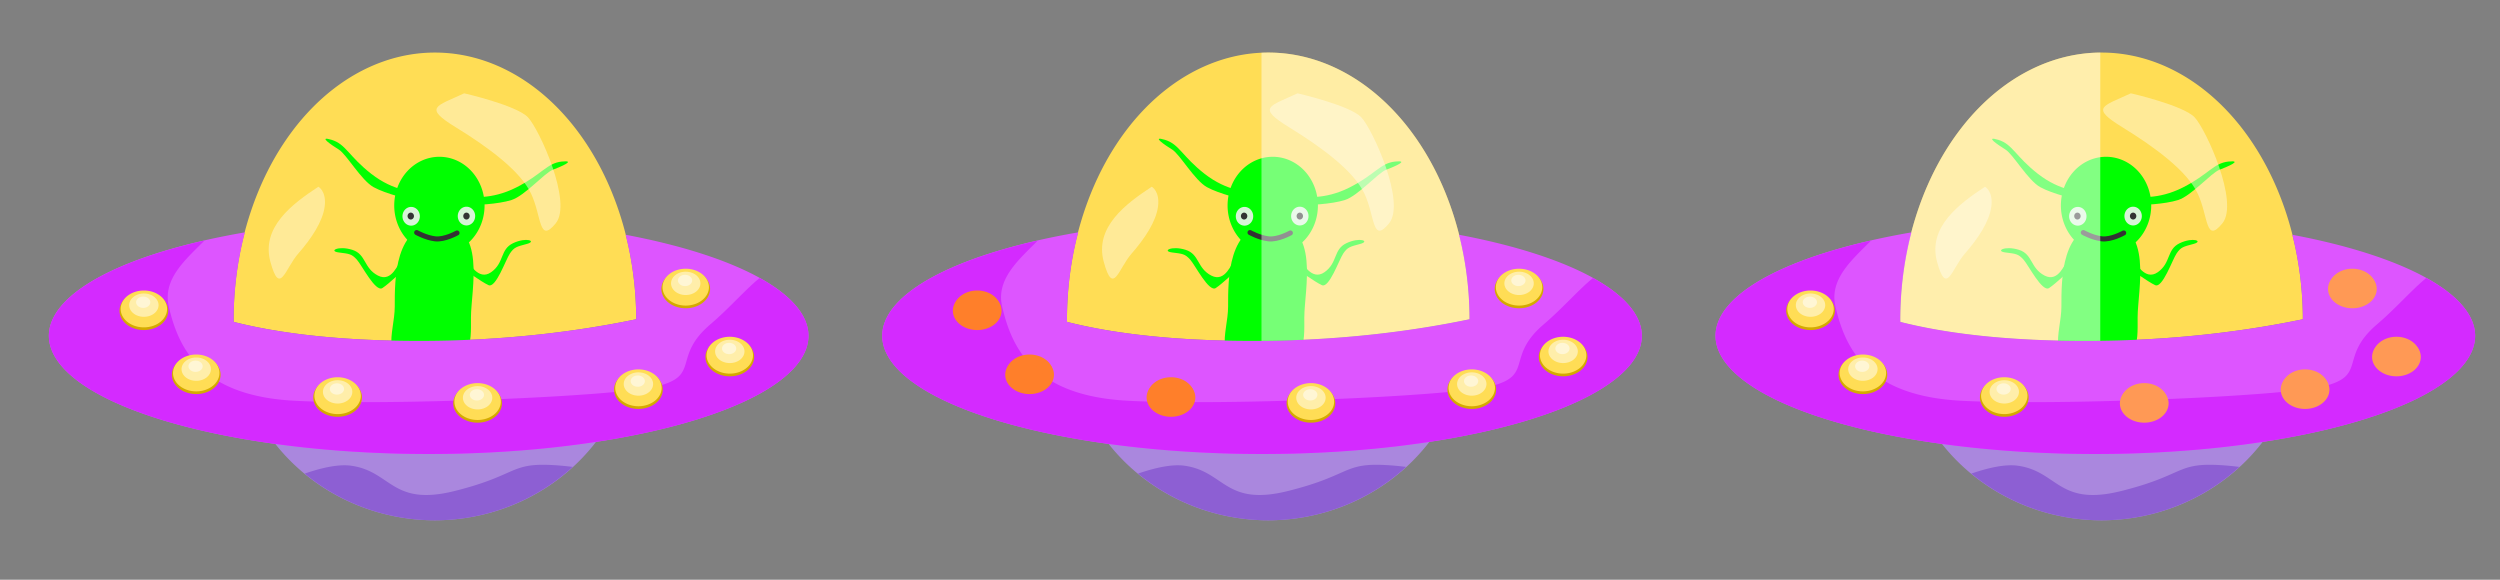 <?xml version="1.0" encoding="UTF-8" standalone="no"?>
<!-- Created with Inkscape (http://www.inkscape.org/) -->

<svg
   width="276"
   height="64"
   viewBox="0 0 73.025 16.933"
   version="1.1"
   id="svg1"
   xml:space="preserve"
   sodipodi:docname="bird.svg"
   inkscape:version="1.3.2 (091e20e, 2023-11-25, custom)"
   inkscape:export-filename="../img/bird.png"
   inkscape:export-xdpi="96"
   inkscape:export-ydpi="96"
   xmlns:inkscape="http://www.inkscape.org/namespaces/inkscape"
   xmlns:sodipodi="http://sodipodi.sourceforge.net/DTD/sodipodi-0.dtd"
   xmlns="http://www.w3.org/2000/svg"
   xmlns:svg="http://www.w3.org/2000/svg"><rect x="0" y="0" width="73.025" height="16.933" fill="#808080" stroke="none"/><sodipodi:namedview
     id="namedview1"
     pagecolor="#ffffff"
     bordercolor="#666666"
     borderopacity="1.0"
     inkscape:showpageshadow="2"
     inkscape:pageopacity="0.0"
     inkscape:pagecheckerboard="0"
     inkscape:deskcolor="#d1d1d1"
     inkscape:document-units="mm"
     inkscape:zoom="6.0019557"
     inkscape:cx="185.18964"
     inkscape:cy="52.732812"
     inkscape:window-width="3440"
     inkscape:window-height="1369"
     inkscape:window-x="-8"
     inkscape:window-y="-8"
     inkscape:window-maximized="1"
     inkscape:current-layer="layer1-2" /><defs
     id="defs1"><clipPath
       clipPathUnits="userSpaceOnUse"
       id="clipPath103"><rect
         style="fill:#000000;stroke:none;stroke-width:36.7;stroke-miterlimit:10"
         id="rect104"
         width="47.747"
         height="82.733"
         x="103.459"
         y="43.194" /></clipPath><clipPath
       clipPathUnits="userSpaceOnUse"
       id="clipPath105"><rect
         style="fill:#ffffff;fill-opacity:0.461;stroke:none;stroke-width:34.341;stroke-miterlimit:10"
         id="rect106"
         width="55.009"
         height="93.295"
         x="49.572"
         y="39.893" /></clipPath></defs><g
     inkscape:label="Layer 1"
     inkscape:groupmode="layer"
     id="layer1"><g
       inkscape:label="Layer 1"
       id="layer1-2"
       transform="matrix(0.142,0,0,0.142,-2.185,-6.368)"><path
         style="opacity:1;fill:#00ff00;fill-opacity:1;stroke:none;stroke-width:0;stroke-linecap:round;stroke-linejoin:round;stroke-miterlimit:4;stroke-dasharray:none;stroke-opacity:1"
         d="m 112.312,110.047 c -10e-6,5.534 0.521,10.017 -9.291,10.02 -10.214,0.005 -6.386,-6.665 -6.386,-12.199 0,-5.534 -0.114,-17.035 9.13,-17.04 9.897,-0.006 6.548,13.685 6.548,19.219 z"
         id="path4485-5-9-26-4"
         inkscape:connector-curvature="0"
         sodipodi:nodetypes="sssss" /><path
         inkscape:connector-curvature="0"
         style="opacity:1;fill:#aa87de;fill-opacity:1;stroke:none;stroke-width:0;stroke-linecap:round;stroke-linejoin:round;stroke-miterlimit:4;stroke-dasharray:none;stroke-opacity:1"
         d="m 146.192,113.035 c -10.661,1.856 -25.22,3.583 -42.534,3.583 -17.314,0 -30.696,-1.687 -40.164,-3.52 a 41.406,40.121 0 0 0 41.357,38.775 41.406,40.121 0 0 0 41.34,-38.838 z"
         id="path4485-6-7" /><path
         style="opacity:1;fill:#ffdd55;fill-opacity:1;stroke:none;stroke-width:0;stroke-linecap:round;stroke-linejoin:round;stroke-miterlimit:4;stroke-dasharray:none;stroke-opacity:1"
         d="m 104.852,55.656 a 41.406,54.911 0 0 0 -41.407,54.912 41.406,54.911 0 0 0 0.013,0.489 c 8.484,2.161 20.79,3.909 38.18,3.909 18.2,0 33.355,-2.101 44.618,-4.451 A 41.406,54.911 0 0 0 104.852,55.656 Z"
         id="path4485"
         inkscape:connector-curvature="0" /><path
         style="opacity:1;fill:#00ff00;fill-opacity:1;stroke:none;stroke-width:0;stroke-linecap:round;stroke-linejoin:round;stroke-miterlimit:4;stroke-dasharray:none;stroke-opacity:1"
         d="m 112.266,110.093 c -1e-5,5.534 0.521,10.017 -9.291,10.02 -10.214,0.005 -6.386,-6.665 -6.386,-12.199 0,-5.534 -0.114,-17.035 9.13,-17.04 9.897,-0.006 6.548,13.685 6.548,19.219 z"
         id="path4485-5-9-26"
         inkscape:connector-curvature="0"
         sodipodi:nodetypes="sssss" /><path
         style="opacity:1;fill:#00ff00;fill-opacity:1;stroke:none;stroke-width:0;stroke-linecap:round;stroke-linejoin:round;stroke-miterlimit:4;stroke-dasharray:none;stroke-opacity:1"
         d="m 115.065,87.114 a 9.291,10.02 0 0 1 -9.291,10.02 9.291,10.02 0 0 1 -9.291,-10.02 9.291,10.02 0 0 1 9.291,-10.02 9.291,10.02 0 0 1 9.291,10.02 z"
         id="path4485-5-9-26-9"
         inkscape:connector-curvature="0" /><path
         style="opacity:1;fill:#d7f4d7;fill-opacity:1;stroke:none;stroke-width:0;stroke-linecap:round;stroke-linejoin:round;stroke-miterlimit:4;stroke-dasharray:none;stroke-opacity:1"
         d="m 101.753,89.333 a 1.788,1.928 0 0 1 -1.788,1.928 1.788,1.928 0 0 1 -1.788,-1.928 1.788,1.928 0 0 1 1.788,-1.928 1.788,1.928 0 0 1 1.788,1.928 z"
         id="path4485-5-9-26-9-2"
         inkscape:connector-curvature="0" /><path
         style="opacity:1;fill:#d7f4d7;fill-opacity:1;stroke:none;stroke-width:0;stroke-linecap:round;stroke-linejoin:round;stroke-miterlimit:4;stroke-dasharray:none;stroke-opacity:1"
         d="m 113.13,89.292 a 1.788,1.928 0 0 1 -1.788,1.928 1.788,1.928 0 0 1 -1.788,-1.928 1.788,1.928 0 0 1 1.788,-1.928 1.788,1.928 0 0 1 1.788,1.928 z"
         id="path4485-5-9-26-9-2-0"
         inkscape:connector-curvature="0" /><path
         style="opacity:1;fill:#333333;fill-opacity:1;stroke:none;stroke-width:0;stroke-linecap:round;stroke-linejoin:round;stroke-miterlimit:4;stroke-dasharray:none;stroke-opacity:1"
         d="m 112,89.292 a 0.658,0.71 0 0 1 -0.658,0.71 0.658,0.71 0 0 1 -0.658,-0.71 0.658,0.71 0 0 1 0.658,-0.71 0.658,0.71 0 0 1 0.658,0.71 z"
         id="path4485-5-9-26-9-2-0-6"
         inkscape:connector-curvature="0" /><path
         style="opacity:1;fill:#333333;fill-opacity:1;stroke:none;stroke-width:0;stroke-linecap:round;stroke-linejoin:round;stroke-miterlimit:4;stroke-dasharray:none;stroke-opacity:1"
         d="m 100.542,89.292 a 0.658,0.71 0 0 1 -0.658,0.71 0.658,0.71 0 0 1 -0.658,-0.71 0.658,0.71 0 0 1 0.658,-0.71 0.658,0.71 0 0 1 0.658,0.71 z"
         id="path4485-5-9-26-9-2-0-6-8"
         inkscape:connector-curvature="0" /><path
         style="fill:#00ff00;fill-opacity:1;stroke:none;stroke-width:0.164px;stroke-linecap:butt;stroke-linejoin:miter;stroke-opacity:1"
         d="m 112.229,85.258 c -0.081,0 4.115,0.807 9.36,-1.856 5.245,-2.663 6.294,-5.003 9.36,-5.326 3.066,-0.323 -0.161,1.049 -1.856,1.694 -1.694,0.646 -5.729,5.326 -8.472,6.213 -2.743,0.888 -8.069,1.13 -7.827,0.888 0.242,-0.242 -0.565,-1.614 -0.565,-1.614 z"
         id="path5019"
         inkscape:connector-curvature="0" /><path
         style="fill:#00ff00;fill-opacity:1;stroke:none;stroke-width:0.164px;stroke-linecap:butt;stroke-linejoin:miter;stroke-opacity:1"
         d="m 100.614,84.231 c 0.079,0.015 -4.194,0.006 -8.833,-3.609 -4.64,-3.615 -5.223,-6.113 -8.171,-7.015 -2.948,-0.902 -0.042,1.06 1.498,2.018 1.54,0.957 4.607,6.322 7.13,7.717 2.523,1.395 7.705,2.65 7.513,2.366 -0.191,-0.284 0.863,-1.476 0.863,-1.476 z"
         id="path5019-9"
         inkscape:connector-curvature="0" /><path
         style="fill:#00ff00;fill-opacity:1;stroke:none;stroke-width:0.164px;stroke-linecap:butt;stroke-linejoin:miter;stroke-opacity:1"
         d="m 111.422,98.733 c 0.484,-0.161 2.259,4.035 5.003,2.098 2.743,-1.937 1.775,-4.68 4.519,-5.971 2.743,-1.291 4.922,-0.403 2.824,0.161 -2.098,0.565 -2.582,0.646 -3.47,1.937 -0.888,1.291 -2.905,7.262 -4.438,6.536 -1.533,-0.726 -4.841,-3.147 -4.841,-3.147 0,0 0.323,-1.291 0.403,-1.614 z"
         id="path5038"
         inkscape:connector-curvature="0" /><path
         style="fill:#00ff00;fill-opacity:1;stroke:none;stroke-width:0.164px;stroke-linecap:butt;stroke-linejoin:miter;stroke-opacity:1"
         d="m 97.803,98.774 c -0.502,-0.094 -1.69,4.304 -4.671,2.758 -2.981,-1.546 -2.394,-4.395 -5.288,-5.302 -2.893,-0.906 -4.931,0.269 -2.776,0.544 2.155,0.275 2.646,0.289 3.701,1.447 1.055,1.158 3.864,6.8 5.285,5.872 1.42,-0.928 4.369,-3.775 4.369,-3.775 0,0 -0.495,-1.235 -0.619,-1.544 z"
         id="path5038-2"
         inkscape:connector-curvature="0" /><path
         style="fill:none;stroke:#333333;stroke-width:1.035;stroke-linecap:round;stroke-linejoin:miter;stroke-miterlimit:4;stroke-dasharray:none;stroke-opacity:1"
         d="m 101.094,92.681 c 0,0 1.856,1.049 3.792,1.291 1.937,0.242 4.519,-1.21 4.519,-1.21"
         id="path4987"
         inkscape:connector-curvature="0" /><path
         style="opacity:1;fill:#8d5fd3;fill-opacity:1;stroke:none;stroke-width:0;stroke-linecap:round;stroke-linejoin:round;stroke-miterlimit:4;stroke-dasharray:none;stroke-opacity:1"
         d="m 126.922,140.449 c -6.512,0.039 -6.229,2.448 -17.995,5.39 -12.984,3.246 -12.984,-4.025 -21.294,-5.194 -2.579,-0.363 -6.033,0.401 -9.574,1.618 a 41.406,40.121 0 0 0 26.793,9.61 41.406,40.121 0 0 0 28.346,-10.984 c -1.339,-0.17 -2.692,-0.297 -4.016,-0.373 -0.84,-0.049 -1.586,-0.07 -2.26,-0.066 z"
         id="path4485-6"
         inkscape:connector-curvature="0" /><path
         style="opacity:1;fill:#dd55ff;fill-opacity:1;stroke:none;stroke-width:0;stroke-linecap:round;stroke-linejoin:round;stroke-miterlimit:4;stroke-dasharray:none;stroke-opacity:1"
         d="m 65.766,92.64 a 78.13,24.33 0 0 0 -40.33,21.261 78.13,24.33 0 0 0 78.131,24.33 78.13,24.33 0 0 0 78.131,-24.33 78.13,24.33 0 0 0 -37.621,-20.768 41.406,54.911 0 0 1 2.181,17.381 c -11.263,2.35 -26.418,4.451 -44.618,4.451 -17.39,0 -29.696,-1.748 -38.18,-3.909 a 41.406,54.911 0 0 1 -0.013,-0.49 41.406,54.911 0 0 1 2.32,-17.927 z"
         id="path4485-3"
         inkscape:connector-curvature="0" /><g
         id="g4759"
         transform="matrix(0.687,0,0,0.687,23.233,26.967)"
         style="stroke-width:1.456"><path
           inkscape:connector-curvature="0"
           id="path4485-5-9-97"
           d="m 30.927,117.535 a 7.293,5.791 0 0 1 -7.293,5.791 7.293,5.791 0 0 1 -7.293,-5.791 7.293,5.791 0 0 1 7.293,-5.792 7.293,5.791 0 0 1 7.293,5.792 z"
           style="opacity:1;fill:#d4aa00;fill-opacity:1;stroke:none;stroke-width:0;stroke-linecap:round;stroke-linejoin:round;stroke-miterlimit:4;stroke-dasharray:none;stroke-opacity:1" /><path
           inkscape:connector-curvature="0"
           id="path4485-5-9"
           d="m 30.583,117.001 a 6.949,5.518 0 0 1 -6.949,5.518 6.949,5.518 0 0 1 -6.949,-5.518 6.949,5.518 0 0 1 6.949,-5.518 6.949,5.518 0 0 1 6.949,5.518 z"
           style="opacity:1;fill:#ffdd55;fill-opacity:1;stroke:none;stroke-width:0;stroke-linecap:round;stroke-linejoin:round;stroke-miterlimit:4;stroke-dasharray:none;stroke-opacity:1" /><path
           inkscape:connector-curvature="0"
           id="path4485-5-9-28"
           d="m 28.032,115.867 a 4.398,3.492 0 0 1 -4.398,3.492 4.398,3.492 0 0 1 -4.398,-3.492 4.398,3.492 0 0 1 4.398,-3.492 4.398,3.492 0 0 1 4.398,3.492 z"
           style="opacity:1;fill:#ffeeaa;fill-opacity:1;stroke:none;stroke-width:0;stroke-linecap:round;stroke-linejoin:round;stroke-miterlimit:4;stroke-dasharray:none;stroke-opacity:1" /><path
           inkscape:connector-curvature="0"
           id="path4485-5-9-28-3"
           d="m 25.56,114.998 a 2.126,1.688 0 0 1 -2.126,1.688 2.126,1.688 0 0 1 -2.126,-1.688 2.126,1.688 0 0 1 2.126,-1.688 2.126,1.688 0 0 1 2.126,1.688 z"
           style="opacity:1;fill:#fff6d5;fill-opacity:1;stroke:none;stroke-width:0;stroke-linecap:round;stroke-linejoin:round;stroke-miterlimit:4;stroke-dasharray:none;stroke-opacity:1" /></g><path
         style="opacity:1;fill:#d42aff;fill-opacity:1;stroke:none;stroke-width:0;stroke-linecap:round;stroke-linejoin:round;stroke-miterlimit:4;stroke-dasharray:none;stroke-opacity:1"
         d="m 57.445,94.324 a 78.13,24.33 0 0 0 -32.008,19.577 78.13,24.33 0 0 0 78.131,24.33 78.13,24.33 0 0 0 78.131,-24.33 78.13,24.33 0 0 0 -10.047,-11.876 c -3.026,2.468 -6.215,6.192 -10.138,9.536 -7.92,6.752 -1.948,10.517 -10.906,12.724 -8.959,2.207 -55.961,4.025 -74.788,2.986 -18.827,-1.039 -23.631,-10.387 -25.708,-19.346 -1.314,-5.668 3.398,-9.621 7.335,-13.601 z"
         id="path4485-3-8"
         inkscape:connector-curvature="0" /><g
         transform="matrix(0.687,0,0,0.687,28.746,28.013)"
         id="g4759-6"
         style="stroke-width:1.456"><path
           inkscape:connector-curvature="0"
           id="path4485-5-9-97-1"
           d="m 30.927,117.535 a 7.293,5.791 0 0 1 -7.293,5.791 7.293,5.791 0 0 1 -7.293,-5.791 7.293,5.791 0 0 1 7.293,-5.792 7.293,5.791 0 0 1 7.293,5.792 z"
           style="opacity:1;fill:#d4aa00;fill-opacity:1;stroke:none;stroke-width:0;stroke-linecap:round;stroke-linejoin:round;stroke-miterlimit:4;stroke-dasharray:none;stroke-opacity:1" /><path
           inkscape:connector-curvature="0"
           id="path4485-5-9-2"
           d="m 30.583,117.001 a 6.949,5.518 0 0 1 -6.949,5.518 6.949,5.518 0 0 1 -6.949,-5.518 6.949,5.518 0 0 1 6.949,-5.518 6.949,5.518 0 0 1 6.949,5.518 z"
           style="opacity:1;fill:#ffdd55;fill-opacity:1;stroke:none;stroke-width:0;stroke-linecap:round;stroke-linejoin:round;stroke-miterlimit:4;stroke-dasharray:none;stroke-opacity:1" /><path
           inkscape:connector-curvature="0"
           id="path4485-5-9-28-9"
           d="m 28.032,115.867 a 4.398,3.492 0 0 1 -4.398,3.492 4.398,3.492 0 0 1 -4.398,-3.492 4.398,3.492 0 0 1 4.398,-3.492 4.398,3.492 0 0 1 4.398,3.492 z"
           style="opacity:1;fill:#ffeeaa;fill-opacity:1;stroke:none;stroke-width:0;stroke-linecap:round;stroke-linejoin:round;stroke-miterlimit:4;stroke-dasharray:none;stroke-opacity:1" /><path
           inkscape:connector-curvature="0"
           id="path4485-5-9-28-3-3"
           d="m 25.56,114.998 a 2.126,1.688 0 0 1 -2.126,1.688 2.126,1.688 0 0 1 -2.126,-1.688 2.126,1.688 0 0 1 2.126,-1.688 2.126,1.688 0 0 1 2.126,1.688 z"
           style="opacity:1;fill:#fff6d5;fill-opacity:1;stroke:none;stroke-width:0;stroke-linecap:round;stroke-linejoin:round;stroke-miterlimit:4;stroke-dasharray:none;stroke-opacity:1" /></g><g
         transform="matrix(0.687,0,0,0.687,39.517,41.181)"
         id="g4759-1"
         style="stroke-width:1.456"><path
           inkscape:connector-curvature="0"
           id="path4485-5-9-97-9"
           d="m 30.927,117.535 a 7.293,5.791 0 0 1 -7.293,5.791 7.293,5.791 0 0 1 -7.293,-5.791 7.293,5.791 0 0 1 7.293,-5.792 7.293,5.791 0 0 1 7.293,5.792 z"
           style="opacity:1;fill:#d4aa00;fill-opacity:1;stroke:none;stroke-width:0;stroke-linecap:round;stroke-linejoin:round;stroke-miterlimit:4;stroke-dasharray:none;stroke-opacity:1" /><path
           inkscape:connector-curvature="0"
           id="path4485-5-9-4"
           d="m 30.583,117.001 a 6.949,5.518 0 0 1 -6.949,5.518 6.949,5.518 0 0 1 -6.949,-5.518 6.949,5.518 0 0 1 6.949,-5.518 6.949,5.518 0 0 1 6.949,5.518 z"
           style="opacity:1;fill:#ffdd55;fill-opacity:1;stroke:none;stroke-width:0;stroke-linecap:round;stroke-linejoin:round;stroke-miterlimit:4;stroke-dasharray:none;stroke-opacity:1" /><path
           inkscape:connector-curvature="0"
           id="path4485-5-9-28-7"
           d="m 28.032,115.867 a 4.398,3.492 0 0 1 -4.398,3.492 4.398,3.492 0 0 1 -4.398,-3.492 4.398,3.492 0 0 1 4.398,-3.492 4.398,3.492 0 0 1 4.398,3.492 z"
           style="opacity:1;fill:#ffeeaa;fill-opacity:1;stroke:none;stroke-width:0;stroke-linecap:round;stroke-linejoin:round;stroke-miterlimit:4;stroke-dasharray:none;stroke-opacity:1" /><path
           inkscape:connector-curvature="0"
           id="path4485-5-9-28-3-8"
           d="m 25.56,114.998 a 2.126,1.688 0 0 1 -2.126,1.688 2.126,1.688 0 0 1 -2.126,-1.688 2.126,1.688 0 0 1 2.126,-1.688 2.126,1.688 0 0 1 2.126,1.688 z"
           style="opacity:1;fill:#fff6d5;fill-opacity:1;stroke:none;stroke-width:0;stroke-linecap:round;stroke-linejoin:round;stroke-miterlimit:4;stroke-dasharray:none;stroke-opacity:1" /></g><g
         transform="matrix(0.687,0,0,0.687,68.601,45.855)"
         id="g4759-4"
         style="stroke-width:1.456"><path
           inkscape:connector-curvature="0"
           id="path4485-5-9-97-5"
           d="m 30.927,117.535 a 7.293,5.791 0 0 1 -7.293,5.791 7.293,5.791 0 0 1 -7.293,-5.791 7.293,5.791 0 0 1 7.293,-5.792 7.293,5.791 0 0 1 7.293,5.792 z"
           style="opacity:1;fill:#d4aa00;fill-opacity:1;stroke:none;stroke-width:0;stroke-linecap:round;stroke-linejoin:round;stroke-miterlimit:4;stroke-dasharray:none;stroke-opacity:1" /><path
           inkscape:connector-curvature="0"
           id="path4485-5-9-0"
           d="m 30.583,117.001 a 6.949,5.518 0 0 1 -6.949,5.518 6.949,5.518 0 0 1 -6.949,-5.518 6.949,5.518 0 0 1 6.949,-5.518 6.949,5.518 0 0 1 6.949,5.518 z"
           style="opacity:1;fill:#ffdd55;fill-opacity:1;stroke:none;stroke-width:0;stroke-linecap:round;stroke-linejoin:round;stroke-miterlimit:4;stroke-dasharray:none;stroke-opacity:1" /><path
           inkscape:connector-curvature="0"
           id="path4485-5-9-28-36"
           d="m 28.032,115.867 a 4.398,3.492 0 0 1 -4.398,3.492 4.398,3.492 0 0 1 -4.398,-3.492 4.398,3.492 0 0 1 4.398,-3.492 4.398,3.492 0 0 1 4.398,3.492 z"
           style="opacity:1;fill:#ffeeaa;fill-opacity:1;stroke:none;stroke-width:0;stroke-linecap:round;stroke-linejoin:round;stroke-miterlimit:4;stroke-dasharray:none;stroke-opacity:1" /><path
           inkscape:connector-curvature="0"
           id="path4485-5-9-28-3-1"
           d="m 25.56,114.998 a 2.126,1.688 0 0 1 -2.126,1.688 2.126,1.688 0 0 1 -2.126,-1.688 2.126,1.688 0 0 1 2.126,-1.688 2.126,1.688 0 0 1 2.126,1.688 z"
           style="opacity:1;fill:#fff6d5;fill-opacity:1;stroke:none;stroke-width:0;stroke-linecap:round;stroke-linejoin:round;stroke-miterlimit:4;stroke-dasharray:none;stroke-opacity:1" /></g><g
         transform="matrix(0.687,0,0,0.687,97.394,47.064)"
         id="g4759-0"
         style="stroke-width:1.456"><path
           inkscape:connector-curvature="0"
           id="path4485-5-9-97-6"
           d="m 30.927,117.535 a 7.293,5.791 0 0 1 -7.293,5.791 7.293,5.791 0 0 1 -7.293,-5.791 7.293,5.791 0 0 1 7.293,-5.792 7.293,5.791 0 0 1 7.293,5.792 z"
           style="opacity:1;fill:#d4aa00;fill-opacity:1;stroke:none;stroke-width:0;stroke-linecap:round;stroke-linejoin:round;stroke-miterlimit:4;stroke-dasharray:none;stroke-opacity:1" /><path
           inkscape:connector-curvature="0"
           id="path4485-5-9-3"
           d="m 30.583,117.001 a 6.949,5.518 0 0 1 -6.949,5.518 6.949,5.518 0 0 1 -6.949,-5.518 6.949,5.518 0 0 1 6.949,-5.518 6.949,5.518 0 0 1 6.949,5.518 z"
           style="opacity:1;fill:#ffdd55;fill-opacity:1;stroke:none;stroke-width:0;stroke-linecap:round;stroke-linejoin:round;stroke-miterlimit:4;stroke-dasharray:none;stroke-opacity:1" /><path
           inkscape:connector-curvature="0"
           id="path4485-5-9-28-2"
           d="m 28.032,115.867 a 4.398,3.492 0 0 1 -4.398,3.492 4.398,3.492 0 0 1 -4.398,-3.492 4.398,3.492 0 0 1 4.398,-3.492 4.398,3.492 0 0 1 4.398,3.492 z"
           style="opacity:1;fill:#ffeeaa;fill-opacity:1;stroke:none;stroke-width:0;stroke-linecap:round;stroke-linejoin:round;stroke-miterlimit:4;stroke-dasharray:none;stroke-opacity:1" /><path
           inkscape:connector-curvature="0"
           id="path4485-5-9-28-3-0"
           d="m 25.56,114.998 a 2.126,1.688 0 0 1 -2.126,1.688 2.126,1.688 0 0 1 -2.126,-1.688 2.126,1.688 0 0 1 2.126,-1.688 2.126,1.688 0 0 1 2.126,1.688 z"
           style="opacity:1;fill:#fff6d5;fill-opacity:1;stroke:none;stroke-width:0;stroke-linecap:round;stroke-linejoin:round;stroke-miterlimit:4;stroke-dasharray:none;stroke-opacity:1" /></g><g
         transform="matrix(0.687,0,0,0.687,130.478,44.239)"
         id="g4759-61"
         style="stroke-width:1.456"><path
           inkscape:connector-curvature="0"
           id="path4485-5-9-97-55"
           d="m 30.927,117.535 a 7.293,5.791 0 0 1 -7.293,5.791 7.293,5.791 0 0 1 -7.293,-5.791 7.293,5.791 0 0 1 7.293,-5.792 7.293,5.791 0 0 1 7.293,5.792 z"
           style="opacity:1;fill:#d4aa00;fill-opacity:1;stroke:none;stroke-width:0;stroke-linecap:round;stroke-linejoin:round;stroke-miterlimit:4;stroke-dasharray:none;stroke-opacity:1" /><path
           inkscape:connector-curvature="0"
           id="path4485-5-9-47"
           d="m 30.583,117.001 a 6.949,5.518 0 0 1 -6.949,5.518 6.949,5.518 0 0 1 -6.949,-5.518 6.949,5.518 0 0 1 6.949,-5.518 6.949,5.518 0 0 1 6.949,5.518 z"
           style="opacity:1;fill:#ffdd55;fill-opacity:1;stroke:none;stroke-width:0;stroke-linecap:round;stroke-linejoin:round;stroke-miterlimit:4;stroke-dasharray:none;stroke-opacity:1" /><path
           inkscape:connector-curvature="0"
           id="path4485-5-9-28-6"
           d="m 28.032,115.867 a 4.398,3.492 0 0 1 -4.398,3.492 4.398,3.492 0 0 1 -4.398,-3.492 4.398,3.492 0 0 1 4.398,-3.492 4.398,3.492 0 0 1 4.398,3.492 z"
           style="opacity:1;fill:#ffeeaa;fill-opacity:1;stroke:none;stroke-width:0;stroke-linecap:round;stroke-linejoin:round;stroke-miterlimit:4;stroke-dasharray:none;stroke-opacity:1" /><path
           inkscape:connector-curvature="0"
           id="path4485-5-9-28-3-5"
           d="m 25.56,114.998 a 2.126,1.688 0 0 1 -2.126,1.688 2.126,1.688 0 0 1 -2.126,-1.688 2.126,1.688 0 0 1 2.126,-1.688 2.126,1.688 0 0 1 2.126,1.688 z"
           style="opacity:1;fill:#fff6d5;fill-opacity:1;stroke:none;stroke-width:0;stroke-linecap:round;stroke-linejoin:round;stroke-miterlimit:4;stroke-dasharray:none;stroke-opacity:1" /></g><g
         transform="matrix(0.687,0,0,0.687,149.272,37.529)"
         id="g4759-69"
         style="stroke-width:1.456"><path
           inkscape:connector-curvature="0"
           id="path4485-5-9-97-3"
           d="m 30.927,117.535 a 7.293,5.791 0 0 1 -7.293,5.791 7.293,5.791 0 0 1 -7.293,-5.791 7.293,5.791 0 0 1 7.293,-5.792 7.293,5.791 0 0 1 7.293,5.792 z"
           style="opacity:1;fill:#d4aa00;fill-opacity:1;stroke:none;stroke-width:0;stroke-linecap:round;stroke-linejoin:round;stroke-miterlimit:4;stroke-dasharray:none;stroke-opacity:1" /><path
           inkscape:connector-curvature="0"
           id="path4485-5-9-7"
           d="m 30.583,117.001 a 6.949,5.518 0 0 1 -6.949,5.518 6.949,5.518 0 0 1 -6.949,-5.518 6.949,5.518 0 0 1 6.949,-5.518 6.949,5.518 0 0 1 6.949,5.518 z"
           style="opacity:1;fill:#ffdd55;fill-opacity:1;stroke:none;stroke-width:0;stroke-linecap:round;stroke-linejoin:round;stroke-miterlimit:4;stroke-dasharray:none;stroke-opacity:1" /><path
           inkscape:connector-curvature="0"
           id="path4485-5-9-28-4"
           d="m 28.032,115.867 a 4.398,3.492 0 0 1 -4.398,3.492 4.398,3.492 0 0 1 -4.398,-3.492 4.398,3.492 0 0 1 4.398,-3.492 4.398,3.492 0 0 1 4.398,3.492 z"
           style="opacity:1;fill:#ffeeaa;fill-opacity:1;stroke:none;stroke-width:0;stroke-linecap:round;stroke-linejoin:round;stroke-miterlimit:4;stroke-dasharray:none;stroke-opacity:1" /><path
           inkscape:connector-curvature="0"
           id="path4485-5-9-28-3-52"
           d="m 25.56,114.998 a 2.126,1.688 0 0 1 -2.126,1.688 2.126,1.688 0 0 1 -2.126,-1.688 2.126,1.688 0 0 1 2.126,-1.688 2.126,1.688 0 0 1 2.126,1.688 z"
           style="opacity:1;fill:#fff6d5;fill-opacity:1;stroke:none;stroke-width:0;stroke-linecap:round;stroke-linejoin:round;stroke-miterlimit:4;stroke-dasharray:none;stroke-opacity:1" /></g><g
         transform="matrix(0.687,0,0,0.687,140.207,23.532)"
         id="g4759-5"
         style="stroke-width:1.456"><path
           inkscape:connector-curvature="0"
           id="path4485-5-9-97-4"
           d="m 30.927,117.535 a 7.293,5.791 0 0 1 -7.293,5.791 7.293,5.791 0 0 1 -7.293,-5.791 7.293,5.791 0 0 1 7.293,-5.792 7.293,5.791 0 0 1 7.293,5.792 z"
           style="opacity:1;fill:#d4aa00;fill-opacity:1;stroke:none;stroke-width:0;stroke-linecap:round;stroke-linejoin:round;stroke-miterlimit:4;stroke-dasharray:none;stroke-opacity:1" /><path
           inkscape:connector-curvature="0"
           id="path4485-5-9-74"
           d="m 30.583,117.001 a 6.949,5.518 0 0 1 -6.949,5.518 6.949,5.518 0 0 1 -6.949,-5.518 6.949,5.518 0 0 1 6.949,-5.518 6.949,5.518 0 0 1 6.949,5.518 z"
           style="opacity:1;fill:#ffdd55;fill-opacity:1;stroke:none;stroke-width:0;stroke-linecap:round;stroke-linejoin:round;stroke-miterlimit:4;stroke-dasharray:none;stroke-opacity:1" /><path
           inkscape:connector-curvature="0"
           id="path4485-5-9-28-43"
           d="m 28.032,115.867 a 4.398,3.492 0 0 1 -4.398,3.492 4.398,3.492 0 0 1 -4.398,-3.492 4.398,3.492 0 0 1 4.398,-3.492 4.398,3.492 0 0 1 4.398,3.492 z"
           style="opacity:1;fill:#ffeeaa;fill-opacity:1;stroke:none;stroke-width:0;stroke-linecap:round;stroke-linejoin:round;stroke-miterlimit:4;stroke-dasharray:none;stroke-opacity:1" /><path
           inkscape:connector-curvature="0"
           id="path4485-5-9-28-3-07"
           d="m 25.56,114.998 a 2.126,1.688 0 0 1 -2.126,1.688 2.126,1.688 0 0 1 -2.126,-1.688 2.126,1.688 0 0 1 2.126,-1.688 2.126,1.688 0 0 1 2.126,1.688 z"
           style="opacity:1;fill:#fff6d5;fill-opacity:1;stroke:none;stroke-width:0;stroke-linecap:round;stroke-linejoin:round;stroke-miterlimit:4;stroke-dasharray:none;stroke-opacity:1" /></g><path
         style="opacity:0.515;fill:#fff6d5;stroke:none;stroke-width:0.265px;stroke-linecap:butt;stroke-linejoin:miter;stroke-opacity:1"
         d="m 110.874,64.04 c -5.843,2.727 -8.44,2.856 -1.688,7.011 6.752,4.155 13.244,8.959 15.451,13.633 2.207,4.674 1.558,10.387 5.064,6.102 3.506,-4.285 -3.376,-19.346 -5.713,-21.813 -2.337,-2.467 -13.114,-4.934 -13.114,-4.934 z"
         id="path5197"
         inkscape:connector-curvature="0" /><path
         style="opacity:0.515;fill:#fff6d5;stroke:none;stroke-width:0.265px;stroke-linecap:butt;stroke-linejoin:miter;stroke-opacity:1"
         d="m 80.882,83.256 c -5.323,3.506 -11.815,8.31 -9.868,15.451 1.948,7.141 2.986,1.428 5.713,-1.688 2.727,-3.116 5.064,-6.622 5.453,-9.738 0.39,-3.116 -1.298,-4.025 -1.298,-4.025 z"
         id="path5199"
         inkscape:connector-curvature="0" /></g><g
       inkscape:label="Layer 1"
       id="g51"
       transform="matrix(0.142,0,0,0.142,22.157,-6.368)"><path
         style="opacity:1;fill:#00ff00;fill-opacity:1;stroke:none;stroke-width:0;stroke-linecap:round;stroke-linejoin:round;stroke-miterlimit:4;stroke-dasharray:none;stroke-opacity:1"
         d="m 112.312,110.047 c -10e-6,5.534 0.521,10.017 -9.291,10.02 -10.214,0.005 -6.386,-6.665 -6.386,-12.199 0,-5.534 -0.114,-17.035 9.13,-17.04 9.897,-0.006 6.548,13.685 6.548,19.219 z"
         id="path1"
         inkscape:connector-curvature="0"
         sodipodi:nodetypes="sssss" /><path
         inkscape:connector-curvature="0"
         style="opacity:1;fill:#aa87de;fill-opacity:1;stroke:none;stroke-width:0;stroke-linecap:round;stroke-linejoin:round;stroke-miterlimit:4;stroke-dasharray:none;stroke-opacity:1"
         d="m 146.192,113.035 c -10.661,1.856 -25.22,3.583 -42.534,3.583 -17.314,0 -30.696,-1.687 -40.164,-3.52 a 41.406,40.121 0 0 0 41.357,38.775 41.406,40.121 0 0 0 41.34,-38.838 z"
         id="path2" /><path
         style="opacity:1;fill:#ffdd55;fill-opacity:1;stroke:none;stroke-width:0;stroke-linecap:round;stroke-linejoin:round;stroke-miterlimit:4;stroke-dasharray:none;stroke-opacity:1"
         d="m 104.852,55.656 a 41.406,54.911 0 0 0 -41.407,54.912 41.406,54.911 0 0 0 0.013,0.489 c 8.484,2.161 20.79,3.909 38.18,3.909 18.2,0 33.355,-2.101 44.618,-4.451 A 41.406,54.911 0 0 0 104.852,55.656 Z"
         id="path3"
         inkscape:connector-curvature="0" /><path
         style="opacity:1;fill:#00ff00;fill-opacity:1;stroke:none;stroke-width:0;stroke-linecap:round;stroke-linejoin:round;stroke-miterlimit:4;stroke-dasharray:none;stroke-opacity:1"
         d="m 112.266,110.093 c -1e-5,5.534 0.521,10.017 -9.291,10.02 -10.214,0.005 -6.386,-6.665 -6.386,-12.199 0,-5.534 -0.114,-17.035 9.13,-17.04 9.897,-0.006 6.548,13.685 6.548,19.219 z"
         id="path4"
         inkscape:connector-curvature="0"
         sodipodi:nodetypes="sssss" /><path
         style="opacity:1;fill:#00ff00;fill-opacity:1;stroke:none;stroke-width:0;stroke-linecap:round;stroke-linejoin:round;stroke-miterlimit:4;stroke-dasharray:none;stroke-opacity:1"
         d="m 115.065,87.114 a 9.291,10.02 0 0 1 -9.291,10.02 9.291,10.02 0 0 1 -9.291,-10.02 9.291,10.02 0 0 1 9.291,-10.02 9.291,10.02 0 0 1 9.291,10.02 z"
         id="path5"
         inkscape:connector-curvature="0" /><path
         style="opacity:1;fill:#d7f4d7;fill-opacity:1;stroke:none;stroke-width:0;stroke-linecap:round;stroke-linejoin:round;stroke-miterlimit:4;stroke-dasharray:none;stroke-opacity:1"
         d="m 101.753,89.333 a 1.788,1.928 0 0 1 -1.788,1.928 1.788,1.928 0 0 1 -1.788,-1.928 1.788,1.928 0 0 1 1.788,-1.928 1.788,1.928 0 0 1 1.788,1.928 z"
         id="path6"
         inkscape:connector-curvature="0" /><path
         style="opacity:1;fill:#d7f4d7;fill-opacity:1;stroke:none;stroke-width:0;stroke-linecap:round;stroke-linejoin:round;stroke-miterlimit:4;stroke-dasharray:none;stroke-opacity:1"
         d="m 113.13,89.292 a 1.788,1.928 0 0 1 -1.788,1.928 1.788,1.928 0 0 1 -1.788,-1.928 1.788,1.928 0 0 1 1.788,-1.928 1.788,1.928 0 0 1 1.788,1.928 z"
         id="path7"
         inkscape:connector-curvature="0" /><path
         style="opacity:1;fill:#333333;fill-opacity:1;stroke:none;stroke-width:0;stroke-linecap:round;stroke-linejoin:round;stroke-miterlimit:4;stroke-dasharray:none;stroke-opacity:1"
         d="m 112,89.292 a 0.658,0.71 0 0 1 -0.658,0.71 0.658,0.71 0 0 1 -0.658,-0.71 0.658,0.71 0 0 1 0.658,-0.71 0.658,0.71 0 0 1 0.658,0.71 z"
         id="path8"
         inkscape:connector-curvature="0" /><path
         style="opacity:1;fill:#333333;fill-opacity:1;stroke:none;stroke-width:0;stroke-linecap:round;stroke-linejoin:round;stroke-miterlimit:4;stroke-dasharray:none;stroke-opacity:1"
         d="m 100.542,89.292 a 0.658,0.71 0 0 1 -0.658,0.71 0.658,0.71 0 0 1 -0.658,-0.71 0.658,0.71 0 0 1 0.658,-0.71 0.658,0.71 0 0 1 0.658,0.71 z"
         id="path9"
         inkscape:connector-curvature="0" /><path
         style="fill:#00ff00;fill-opacity:1;stroke:none;stroke-width:0.164px;stroke-linecap:butt;stroke-linejoin:miter;stroke-opacity:1"
         d="m 112.229,85.258 c -0.081,0 4.115,0.807 9.36,-1.856 5.245,-2.663 6.294,-5.003 9.36,-5.326 3.066,-0.323 -0.161,1.049 -1.856,1.694 -1.694,0.646 -5.729,5.326 -8.472,6.213 -2.743,0.888 -8.069,1.13 -7.827,0.888 0.242,-0.242 -0.565,-1.614 -0.565,-1.614 z"
         id="path10"
         inkscape:connector-curvature="0" /><path
         style="fill:#00ff00;fill-opacity:1;stroke:none;stroke-width:0.164px;stroke-linecap:butt;stroke-linejoin:miter;stroke-opacity:1"
         d="m 100.614,84.231 c 0.079,0.015 -4.194,0.006 -8.833,-3.609 -4.64,-3.615 -5.223,-6.113 -8.171,-7.015 -2.948,-0.902 -0.042,1.06 1.498,2.018 1.54,0.957 4.607,6.322 7.13,7.717 2.523,1.395 7.705,2.65 7.513,2.366 -0.191,-0.284 0.863,-1.476 0.863,-1.476 z"
         id="path11"
         inkscape:connector-curvature="0" /><path
         style="fill:#00ff00;fill-opacity:1;stroke:none;stroke-width:0.164px;stroke-linecap:butt;stroke-linejoin:miter;stroke-opacity:1"
         d="m 111.422,98.733 c 0.484,-0.161 2.259,4.035 5.003,2.098 2.743,-1.937 1.775,-4.68 4.519,-5.971 2.743,-1.291 4.922,-0.403 2.824,0.161 -2.098,0.565 -2.582,0.646 -3.47,1.937 -0.888,1.291 -2.905,7.262 -4.438,6.536 -1.533,-0.726 -4.841,-3.147 -4.841,-3.147 0,0 0.323,-1.291 0.403,-1.614 z"
         id="path12"
         inkscape:connector-curvature="0" /><path
         style="fill:#00ff00;fill-opacity:1;stroke:none;stroke-width:0.164px;stroke-linecap:butt;stroke-linejoin:miter;stroke-opacity:1"
         d="m 97.803,98.774 c -0.502,-0.094 -1.69,4.304 -4.671,2.758 -2.981,-1.546 -2.394,-4.395 -5.288,-5.302 -2.893,-0.906 -4.931,0.269 -2.776,0.544 2.155,0.275 2.646,0.289 3.701,1.447 1.055,1.158 3.864,6.8 5.285,5.872 1.42,-0.928 4.369,-3.775 4.369,-3.775 0,0 -0.495,-1.235 -0.619,-1.544 z"
         id="path13"
         inkscape:connector-curvature="0" /><path
         style="fill:none;stroke:#333333;stroke-width:1.035;stroke-linecap:round;stroke-linejoin:miter;stroke-miterlimit:4;stroke-dasharray:none;stroke-opacity:1"
         d="m 101.094,92.681 c 0,0 1.856,1.049 3.792,1.291 1.937,0.242 4.519,-1.21 4.519,-1.21"
         id="path14"
         inkscape:connector-curvature="0" /><path
         style="opacity:1;fill:#8d5fd3;fill-opacity:1;stroke:none;stroke-width:0;stroke-linecap:round;stroke-linejoin:round;stroke-miterlimit:4;stroke-dasharray:none;stroke-opacity:1"
         d="m 126.922,140.449 c -6.512,0.039 -6.229,2.448 -17.995,5.39 -12.984,3.246 -12.984,-4.025 -21.294,-5.194 -2.579,-0.363 -6.033,0.401 -9.574,1.618 a 41.406,40.121 0 0 0 26.793,9.61 41.406,40.121 0 0 0 28.346,-10.984 c -1.339,-0.17 -2.692,-0.297 -4.016,-0.373 -0.84,-0.049 -1.586,-0.07 -2.26,-0.066 z"
         id="path15"
         inkscape:connector-curvature="0" /><path
         style="opacity:1;fill:#dd55ff;fill-opacity:1;stroke:none;stroke-width:0;stroke-linecap:round;stroke-linejoin:round;stroke-miterlimit:4;stroke-dasharray:none;stroke-opacity:1"
         d="m 65.766,92.64 a 78.13,24.33 0 0 0 -40.33,21.261 78.13,24.33 0 0 0 78.131,24.33 78.13,24.33 0 0 0 78.131,-24.33 78.13,24.33 0 0 0 -37.621,-20.768 41.406,54.911 0 0 1 2.181,17.381 c -11.263,2.35 -26.418,4.451 -44.618,4.451 -17.39,0 -29.696,-1.748 -38.18,-3.909 a 41.406,54.911 0 0 1 -0.013,-0.49 41.406,54.911 0 0 1 2.32,-17.927 z"
         id="path16"
         inkscape:connector-curvature="0" /><g
         id="g20"
         transform="matrix(0.687,0,0,0.687,23.233,26.967)"
         style="stroke-width:1.456"><path
           inkscape:connector-curvature="0"
           id="path17"
           d="m 30.927,117.535 a 7.293,5.791 0 0 1 -7.293,5.791 7.293,5.791 0 0 1 -7.293,-5.791 7.293,5.791 0 0 1 7.293,-5.792 7.293,5.791 0 0 1 7.293,5.792 z"
           style="opacity:1;fill:#d4aa00;fill-opacity:1;stroke:none;stroke-width:0;stroke-linecap:round;stroke-linejoin:round;stroke-miterlimit:4;stroke-dasharray:none;stroke-opacity:1" /><path
           inkscape:connector-curvature="0"
           id="path18"
           d="m 30.583,117.001 a 6.949,5.518 0 0 1 -6.949,5.518 6.949,5.518 0 0 1 -6.949,-5.518 6.949,5.518 0 0 1 6.949,-5.518 6.949,5.518 0 0 1 6.949,5.518 z"
           style="opacity:1;fill:#ffdd55;fill-opacity:1;stroke:none;stroke-width:0;stroke-linecap:round;stroke-linejoin:round;stroke-miterlimit:4;stroke-dasharray:none;stroke-opacity:1" /><path
           inkscape:connector-curvature="0"
           id="path19"
           d="m 28.032,115.867 a 4.398,3.492 0 0 1 -4.398,3.492 4.398,3.492 0 0 1 -4.398,-3.492 4.398,3.492 0 0 1 4.398,-3.492 4.398,3.492 0 0 1 4.398,3.492 z"
           style="opacity:1;fill:#ffeeaa;fill-opacity:1;stroke:none;stroke-width:0;stroke-linecap:round;stroke-linejoin:round;stroke-miterlimit:4;stroke-dasharray:none;stroke-opacity:1" /><path
           inkscape:connector-curvature="0"
           id="path20"
           d="m 25.56,114.998 a 2.126,1.688 0 0 1 -2.126,1.688 2.126,1.688 0 0 1 -2.126,-1.688 2.126,1.688 0 0 1 2.126,-1.688 2.126,1.688 0 0 1 2.126,1.688 z"
           style="opacity:1;fill:#fff6d5;fill-opacity:1;stroke:none;stroke-width:0;stroke-linecap:round;stroke-linejoin:round;stroke-miterlimit:4;stroke-dasharray:none;stroke-opacity:1" /></g><path
         style="opacity:1;fill:#d42aff;fill-opacity:1;stroke:none;stroke-width:0;stroke-linecap:round;stroke-linejoin:round;stroke-miterlimit:4;stroke-dasharray:none;stroke-opacity:1"
         d="m 57.445,94.324 a 78.13,24.33 0 0 0 -32.008,19.577 78.13,24.33 0 0 0 78.131,24.33 78.13,24.33 0 0 0 78.131,-24.33 78.13,24.33 0 0 0 -10.047,-11.876 c -3.026,2.468 -6.215,6.192 -10.138,9.536 -7.92,6.752 -1.948,10.517 -10.906,12.724 -8.959,2.207 -55.961,4.025 -74.788,2.986 -18.827,-1.039 -23.631,-10.387 -25.708,-19.346 -1.314,-5.668 3.398,-9.621 7.335,-13.601 z"
         id="path21"
         inkscape:connector-curvature="0" /><g
         transform="matrix(0.687,0,0,0.687,28.746,28.013)"
         id="g25"
         style="stroke-width:1.456;fill:#ff7f2a"><path
           inkscape:connector-curvature="0"
           id="path22"
           d="m 30.927,117.535 a 7.293,5.791 0 0 1 -7.293,5.791 7.293,5.791 0 0 1 -7.293,-5.791 7.293,5.791 0 0 1 7.293,-5.792 7.293,5.791 0 0 1 7.293,5.792 z"
           style="opacity:1;fill:#ff7f2a;fill-opacity:1;stroke:none;stroke-width:0;stroke-linecap:round;stroke-linejoin:round;stroke-miterlimit:4;stroke-dasharray:none;stroke-opacity:1" /><path
           inkscape:connector-curvature="0"
           id="path23"
           d="m 30.583,117.001 a 6.949,5.518 0 0 1 -6.949,5.518 6.949,5.518 0 0 1 -6.949,-5.518 6.949,5.518 0 0 1 6.949,-5.518 6.949,5.518 0 0 1 6.949,5.518 z"
           style="opacity:1;fill:#ff7f2a;fill-opacity:1;stroke:none;stroke-width:0;stroke-linecap:round;stroke-linejoin:round;stroke-miterlimit:4;stroke-dasharray:none;stroke-opacity:1" /><path
           inkscape:connector-curvature="0"
           id="path24"
           d="m 28.032,115.867 a 4.398,3.492 0 0 1 -4.398,3.492 4.398,3.492 0 0 1 -4.398,-3.492 4.398,3.492 0 0 1 4.398,-3.492 4.398,3.492 0 0 1 4.398,3.492 z"
           style="opacity:1;fill:#ff7f2a;fill-opacity:1;stroke:none;stroke-width:0;stroke-linecap:round;stroke-linejoin:round;stroke-miterlimit:4;stroke-dasharray:none;stroke-opacity:1" /><path
           inkscape:connector-curvature="0"
           id="path25"
           d="m 25.56,114.998 a 2.126,1.688 0 0 1 -2.126,1.688 2.126,1.688 0 0 1 -2.126,-1.688 2.126,1.688 0 0 1 2.126,-1.688 2.126,1.688 0 0 1 2.126,1.688 z"
           style="opacity:1;fill:#ff7f2a;fill-opacity:1;stroke:none;stroke-width:0;stroke-linecap:round;stroke-linejoin:round;stroke-miterlimit:4;stroke-dasharray:none;stroke-opacity:1" /></g><g
         transform="matrix(0.687,0,0,0.687,39.517,41.181)"
         id="g29"
         style="stroke-width:1.456;fill:#ff7f2a"><path
           inkscape:connector-curvature="0"
           id="path26"
           d="m 30.927,117.535 a 7.293,5.791 0 0 1 -7.293,5.791 7.293,5.791 0 0 1 -7.293,-5.791 7.293,5.791 0 0 1 7.293,-5.792 7.293,5.791 0 0 1 7.293,5.792 z"
           style="opacity:1;fill:#ff7f2a;fill-opacity:1;stroke:none;stroke-width:0;stroke-linecap:round;stroke-linejoin:round;stroke-miterlimit:4;stroke-dasharray:none;stroke-opacity:1" /><path
           inkscape:connector-curvature="0"
           id="path27"
           d="m 30.583,117.001 a 6.949,5.518 0 0 1 -6.949,5.518 6.949,5.518 0 0 1 -6.949,-5.518 6.949,5.518 0 0 1 6.949,-5.518 6.949,5.518 0 0 1 6.949,5.518 z"
           style="opacity:1;fill:#ff7f2a;fill-opacity:1;stroke:none;stroke-width:0;stroke-linecap:round;stroke-linejoin:round;stroke-miterlimit:4;stroke-dasharray:none;stroke-opacity:1" /><path
           inkscape:connector-curvature="0"
           id="path28"
           d="m 28.032,115.867 a 4.398,3.492 0 0 1 -4.398,3.492 4.398,3.492 0 0 1 -4.398,-3.492 4.398,3.492 0 0 1 4.398,-3.492 4.398,3.492 0 0 1 4.398,3.492 z"
           style="opacity:1;fill:#ff7f2a;fill-opacity:1;stroke:none;stroke-width:0;stroke-linecap:round;stroke-linejoin:round;stroke-miterlimit:4;stroke-dasharray:none;stroke-opacity:1" /><path
           inkscape:connector-curvature="0"
           id="path29"
           d="m 25.56,114.998 a 2.126,1.688 0 0 1 -2.126,1.688 2.126,1.688 0 0 1 -2.126,-1.688 2.126,1.688 0 0 1 2.126,-1.688 2.126,1.688 0 0 1 2.126,1.688 z"
           style="opacity:1;fill:#ff7f2a;fill-opacity:1;stroke:none;stroke-width:0;stroke-linecap:round;stroke-linejoin:round;stroke-miterlimit:4;stroke-dasharray:none;stroke-opacity:1" /></g><g
         transform="matrix(0.687,0,0,0.687,68.601,45.855)"
         id="g33"
         style="stroke-width:1.456;fill:#ff7f2a"><path
           inkscape:connector-curvature="0"
           id="path30"
           d="m 30.927,117.535 a 7.293,5.791 0 0 1 -7.293,5.791 7.293,5.791 0 0 1 -7.293,-5.791 7.293,5.791 0 0 1 7.293,-5.792 7.293,5.791 0 0 1 7.293,5.792 z"
           style="opacity:1;fill:#ff7f2a;fill-opacity:1;stroke:none;stroke-width:0;stroke-linecap:round;stroke-linejoin:round;stroke-miterlimit:4;stroke-dasharray:none;stroke-opacity:1" /><path
           inkscape:connector-curvature="0"
           id="path31"
           d="m 30.583,117.001 a 6.949,5.518 0 0 1 -6.949,5.518 6.949,5.518 0 0 1 -6.949,-5.518 6.949,5.518 0 0 1 6.949,-5.518 6.949,5.518 0 0 1 6.949,5.518 z"
           style="opacity:1;fill:#ff7f2a;fill-opacity:1;stroke:none;stroke-width:0;stroke-linecap:round;stroke-linejoin:round;stroke-miterlimit:4;stroke-dasharray:none;stroke-opacity:1" /><path
           inkscape:connector-curvature="0"
           id="path32"
           d="m 28.032,115.867 a 4.398,3.492 0 0 1 -4.398,3.492 4.398,3.492 0 0 1 -4.398,-3.492 4.398,3.492 0 0 1 4.398,-3.492 4.398,3.492 0 0 1 4.398,3.492 z"
           style="opacity:1;fill:#ff7f2a;fill-opacity:1;stroke:none;stroke-width:0;stroke-linecap:round;stroke-linejoin:round;stroke-miterlimit:4;stroke-dasharray:none;stroke-opacity:1" /><path
           inkscape:connector-curvature="0"
           id="path33"
           d="m 25.56,114.998 a 2.126,1.688 0 0 1 -2.126,1.688 2.126,1.688 0 0 1 -2.126,-1.688 2.126,1.688 0 0 1 2.126,-1.688 2.126,1.688 0 0 1 2.126,1.688 z"
           style="opacity:1;fill:#ff7f2a;fill-opacity:1;stroke:none;stroke-width:0;stroke-linecap:round;stroke-linejoin:round;stroke-miterlimit:4;stroke-dasharray:none;stroke-opacity:1" /></g><g
         transform="matrix(0.687,0,0,0.687,97.394,47.064)"
         id="g37"
         style="stroke-width:1.456"><path
           inkscape:connector-curvature="0"
           id="path34"
           d="m 30.927,117.535 a 7.293,5.791 0 0 1 -7.293,5.791 7.293,5.791 0 0 1 -7.293,-5.791 7.293,5.791 0 0 1 7.293,-5.792 7.293,5.791 0 0 1 7.293,5.792 z"
           style="opacity:1;fill:#d4aa00;fill-opacity:1;stroke:none;stroke-width:0;stroke-linecap:round;stroke-linejoin:round;stroke-miterlimit:4;stroke-dasharray:none;stroke-opacity:1" /><path
           inkscape:connector-curvature="0"
           id="path35"
           d="m 30.583,117.001 a 6.949,5.518 0 0 1 -6.949,5.518 6.949,5.518 0 0 1 -6.949,-5.518 6.949,5.518 0 0 1 6.949,-5.518 6.949,5.518 0 0 1 6.949,5.518 z"
           style="opacity:1;fill:#ffdd55;fill-opacity:1;stroke:none;stroke-width:0;stroke-linecap:round;stroke-linejoin:round;stroke-miterlimit:4;stroke-dasharray:none;stroke-opacity:1" /><path
           inkscape:connector-curvature="0"
           id="path36"
           d="m 28.032,115.867 a 4.398,3.492 0 0 1 -4.398,3.492 4.398,3.492 0 0 1 -4.398,-3.492 4.398,3.492 0 0 1 4.398,-3.492 4.398,3.492 0 0 1 4.398,3.492 z"
           style="opacity:1;fill:#ffeeaa;fill-opacity:1;stroke:none;stroke-width:0;stroke-linecap:round;stroke-linejoin:round;stroke-miterlimit:4;stroke-dasharray:none;stroke-opacity:1" /><path
           inkscape:connector-curvature="0"
           id="path37"
           d="m 25.56,114.998 a 2.126,1.688 0 0 1 -2.126,1.688 2.126,1.688 0 0 1 -2.126,-1.688 2.126,1.688 0 0 1 2.126,-1.688 2.126,1.688 0 0 1 2.126,1.688 z"
           style="opacity:1;fill:#fff6d5;fill-opacity:1;stroke:none;stroke-width:0;stroke-linecap:round;stroke-linejoin:round;stroke-miterlimit:4;stroke-dasharray:none;stroke-opacity:1" /></g><g
         transform="matrix(0.687,0,0,0.687,130.478,44.239)"
         id="g41"
         style="stroke-width:1.456"><path
           inkscape:connector-curvature="0"
           id="path38"
           d="m 30.927,117.535 a 7.293,5.791 0 0 1 -7.293,5.791 7.293,5.791 0 0 1 -7.293,-5.791 7.293,5.791 0 0 1 7.293,-5.792 7.293,5.791 0 0 1 7.293,5.792 z"
           style="opacity:1;fill:#d4aa00;fill-opacity:1;stroke:none;stroke-width:0;stroke-linecap:round;stroke-linejoin:round;stroke-miterlimit:4;stroke-dasharray:none;stroke-opacity:1" /><path
           inkscape:connector-curvature="0"
           id="path39"
           d="m 30.583,117.001 a 6.949,5.518 0 0 1 -6.949,5.518 6.949,5.518 0 0 1 -6.949,-5.518 6.949,5.518 0 0 1 6.949,-5.518 6.949,5.518 0 0 1 6.949,5.518 z"
           style="opacity:1;fill:#ffdd55;fill-opacity:1;stroke:none;stroke-width:0;stroke-linecap:round;stroke-linejoin:round;stroke-miterlimit:4;stroke-dasharray:none;stroke-opacity:1" /><path
           inkscape:connector-curvature="0"
           id="path40"
           d="m 28.032,115.867 a 4.398,3.492 0 0 1 -4.398,3.492 4.398,3.492 0 0 1 -4.398,-3.492 4.398,3.492 0 0 1 4.398,-3.492 4.398,3.492 0 0 1 4.398,3.492 z"
           style="opacity:1;fill:#ffeeaa;fill-opacity:1;stroke:none;stroke-width:0;stroke-linecap:round;stroke-linejoin:round;stroke-miterlimit:4;stroke-dasharray:none;stroke-opacity:1" /><path
           inkscape:connector-curvature="0"
           id="path41"
           d="m 25.56,114.998 a 2.126,1.688 0 0 1 -2.126,1.688 2.126,1.688 0 0 1 -2.126,-1.688 2.126,1.688 0 0 1 2.126,-1.688 2.126,1.688 0 0 1 2.126,1.688 z"
           style="opacity:1;fill:#fff6d5;fill-opacity:1;stroke:none;stroke-width:0;stroke-linecap:round;stroke-linejoin:round;stroke-miterlimit:4;stroke-dasharray:none;stroke-opacity:1" /></g><g
         transform="matrix(0.687,0,0,0.687,149.272,37.529)"
         id="g45"
         style="stroke-width:1.456"><path
           inkscape:connector-curvature="0"
           id="path42"
           d="m 30.927,117.535 a 7.293,5.791 0 0 1 -7.293,5.791 7.293,5.791 0 0 1 -7.293,-5.791 7.293,5.791 0 0 1 7.293,-5.792 7.293,5.791 0 0 1 7.293,5.792 z"
           style="opacity:1;fill:#d4aa00;fill-opacity:1;stroke:none;stroke-width:0;stroke-linecap:round;stroke-linejoin:round;stroke-miterlimit:4;stroke-dasharray:none;stroke-opacity:1" /><path
           inkscape:connector-curvature="0"
           id="path43"
           d="m 30.583,117.001 a 6.949,5.518 0 0 1 -6.949,5.518 6.949,5.518 0 0 1 -6.949,-5.518 6.949,5.518 0 0 1 6.949,-5.518 6.949,5.518 0 0 1 6.949,5.518 z"
           style="opacity:1;fill:#ffdd55;fill-opacity:1;stroke:none;stroke-width:0;stroke-linecap:round;stroke-linejoin:round;stroke-miterlimit:4;stroke-dasharray:none;stroke-opacity:1" /><path
           inkscape:connector-curvature="0"
           id="path44"
           d="m 28.032,115.867 a 4.398,3.492 0 0 1 -4.398,3.492 4.398,3.492 0 0 1 -4.398,-3.492 4.398,3.492 0 0 1 4.398,-3.492 4.398,3.492 0 0 1 4.398,3.492 z"
           style="opacity:1;fill:#ffeeaa;fill-opacity:1;stroke:none;stroke-width:0;stroke-linecap:round;stroke-linejoin:round;stroke-miterlimit:4;stroke-dasharray:none;stroke-opacity:1" /><path
           inkscape:connector-curvature="0"
           id="path45"
           d="m 25.56,114.998 a 2.126,1.688 0 0 1 -2.126,1.688 2.126,1.688 0 0 1 -2.126,-1.688 2.126,1.688 0 0 1 2.126,-1.688 2.126,1.688 0 0 1 2.126,1.688 z"
           style="opacity:1;fill:#fff6d5;fill-opacity:1;stroke:none;stroke-width:0;stroke-linecap:round;stroke-linejoin:round;stroke-miterlimit:4;stroke-dasharray:none;stroke-opacity:1" /></g><g
         transform="matrix(0.687,0,0,0.687,140.207,23.532)"
         id="g49"
         style="stroke-width:1.456"><path
           inkscape:connector-curvature="0"
           id="path46"
           d="m 30.927,117.535 a 7.293,5.791 0 0 1 -7.293,5.791 7.293,5.791 0 0 1 -7.293,-5.791 7.293,5.791 0 0 1 7.293,-5.792 7.293,5.791 0 0 1 7.293,5.792 z"
           style="opacity:1;fill:#d4aa00;fill-opacity:1;stroke:none;stroke-width:0;stroke-linecap:round;stroke-linejoin:round;stroke-miterlimit:4;stroke-dasharray:none;stroke-opacity:1" /><path
           inkscape:connector-curvature="0"
           id="path47"
           d="m 30.583,117.001 a 6.949,5.518 0 0 1 -6.949,5.518 6.949,5.518 0 0 1 -6.949,-5.518 6.949,5.518 0 0 1 6.949,-5.518 6.949,5.518 0 0 1 6.949,5.518 z"
           style="opacity:1;fill:#ffdd55;fill-opacity:1;stroke:none;stroke-width:0;stroke-linecap:round;stroke-linejoin:round;stroke-miterlimit:4;stroke-dasharray:none;stroke-opacity:1" /><path
           inkscape:connector-curvature="0"
           id="path48"
           d="m 28.032,115.867 a 4.398,3.492 0 0 1 -4.398,3.492 4.398,3.492 0 0 1 -4.398,-3.492 4.398,3.492 0 0 1 4.398,-3.492 4.398,3.492 0 0 1 4.398,3.492 z"
           style="opacity:1;fill:#ffeeaa;fill-opacity:1;stroke:none;stroke-width:0;stroke-linecap:round;stroke-linejoin:round;stroke-miterlimit:4;stroke-dasharray:none;stroke-opacity:1" /><path
           inkscape:connector-curvature="0"
           id="path49"
           d="m 25.56,114.998 a 2.126,1.688 0 0 1 -2.126,1.688 2.126,1.688 0 0 1 -2.126,-1.688 2.126,1.688 0 0 1 2.126,-1.688 2.126,1.688 0 0 1 2.126,1.688 z"
           style="opacity:1;fill:#fff6d5;fill-opacity:1;stroke:none;stroke-width:0;stroke-linecap:round;stroke-linejoin:round;stroke-miterlimit:4;stroke-dasharray:none;stroke-opacity:1" /></g><path
         style="opacity:0.515;fill:#fff6d5;stroke:none;stroke-width:0.265px;stroke-linecap:butt;stroke-linejoin:miter;stroke-opacity:1"
         d="m 110.874,64.04 c -5.843,2.727 -8.44,2.856 -1.688,7.011 6.752,4.155 13.244,8.959 15.451,13.633 2.207,4.674 1.558,10.387 5.064,6.102 3.506,-4.285 -3.376,-19.346 -5.713,-21.813 -2.337,-2.467 -13.114,-4.934 -13.114,-4.934 z"
         id="path50"
         inkscape:connector-curvature="0" /><path
         style="opacity:0.515;fill:#fff6d5;stroke:none;stroke-width:0.265px;stroke-linecap:butt;stroke-linejoin:miter;stroke-opacity:1"
         d="m 80.882,83.256 c -5.323,3.506 -11.815,8.31 -9.868,15.451 1.948,7.141 2.986,1.428 5.713,-1.688 2.727,-3.116 5.064,-6.622 5.453,-9.738 0.39,-3.116 -1.298,-4.025 -1.298,-4.025 z"
         id="path51"
         inkscape:connector-curvature="0" /><path
         style="opacity:1;fill:#ffffff;fill-opacity:0.461;stroke:none;stroke-width:0;stroke-linecap:round;stroke-linejoin:round;stroke-miterlimit:4;stroke-dasharray:none;stroke-opacity:1"
         d="m 104.852,55.656 a 41.406,54.911 0 0 0 -41.407,54.912 41.406,54.911 0 0 0 0.013,0.489 c 8.484,2.161 20.79,3.909 38.18,3.909 18.2,0 33.355,-2.101 44.618,-4.451 A 41.406,54.911 0 0 0 104.852,55.656 Z"
         id="path103"
         inkscape:connector-curvature="0"
         clip-path="url(#clipPath103)" /></g><g
       inkscape:label="Layer 1"
       id="g102"
       transform="matrix(0.142,0,0,0.142,46.498,-6.368)"><path
         style="opacity:1;fill:#00ff00;fill-opacity:1;stroke:none;stroke-width:0;stroke-linecap:round;stroke-linejoin:round;stroke-miterlimit:4;stroke-dasharray:none;stroke-opacity:1"
         d="m 112.312,110.047 c -10e-6,5.534 0.521,10.017 -9.291,10.02 -10.214,0.005 -6.386,-6.665 -6.386,-12.199 0,-5.534 -0.114,-17.035 9.13,-17.04 9.897,-0.006 6.548,13.685 6.548,19.219 z"
         id="path52"
         inkscape:connector-curvature="0"
         sodipodi:nodetypes="sssss" /><path
         inkscape:connector-curvature="0"
         style="opacity:1;fill:#aa87de;fill-opacity:1;stroke:none;stroke-width:0;stroke-linecap:round;stroke-linejoin:round;stroke-miterlimit:4;stroke-dasharray:none;stroke-opacity:1"
         d="m 146.192,113.035 c -10.661,1.856 -25.22,3.583 -42.534,3.583 -17.314,0 -30.696,-1.687 -40.164,-3.52 a 41.406,40.121 0 0 0 41.357,38.775 41.406,40.121 0 0 0 41.34,-38.838 z"
         id="path53" /><path
         style="opacity:1;fill:#ffdd55;fill-opacity:1;stroke:none;stroke-width:0;stroke-linecap:round;stroke-linejoin:round;stroke-miterlimit:4;stroke-dasharray:none;stroke-opacity:1"
         d="m 104.852,55.656 a 41.406,54.911 0 0 0 -41.407,54.912 41.406,54.911 0 0 0 0.013,0.489 c 8.484,2.161 20.79,3.909 38.18,3.909 18.2,0 33.355,-2.101 44.618,-4.451 A 41.406,54.911 0 0 0 104.852,55.656 Z"
         id="path54"
         inkscape:connector-curvature="0" /><path
         style="opacity:1;fill:#00ff00;fill-opacity:1;stroke:none;stroke-width:0;stroke-linecap:round;stroke-linejoin:round;stroke-miterlimit:4;stroke-dasharray:none;stroke-opacity:1"
         d="m 112.266,110.093 c -1e-5,5.534 0.521,10.017 -9.291,10.02 -10.214,0.005 -6.386,-6.665 -6.386,-12.199 0,-5.534 -0.114,-17.035 9.13,-17.04 9.897,-0.006 6.548,13.685 6.548,19.219 z"
         id="path55"
         inkscape:connector-curvature="0"
         sodipodi:nodetypes="sssss" /><path
         style="opacity:1;fill:#00ff00;fill-opacity:1;stroke:none;stroke-width:0;stroke-linecap:round;stroke-linejoin:round;stroke-miterlimit:4;stroke-dasharray:none;stroke-opacity:1"
         d="m 115.065,87.114 a 9.291,10.02 0 0 1 -9.291,10.02 9.291,10.02 0 0 1 -9.291,-10.02 9.291,10.02 0 0 1 9.291,-10.02 9.291,10.02 0 0 1 9.291,10.02 z"
         id="path56"
         inkscape:connector-curvature="0" /><path
         style="opacity:1;fill:#d7f4d7;fill-opacity:1;stroke:none;stroke-width:0;stroke-linecap:round;stroke-linejoin:round;stroke-miterlimit:4;stroke-dasharray:none;stroke-opacity:1"
         d="m 101.753,89.333 a 1.788,1.928 0 0 1 -1.788,1.928 1.788,1.928 0 0 1 -1.788,-1.928 1.788,1.928 0 0 1 1.788,-1.928 1.788,1.928 0 0 1 1.788,1.928 z"
         id="path57"
         inkscape:connector-curvature="0" /><path
         style="opacity:1;fill:#d7f4d7;fill-opacity:1;stroke:none;stroke-width:0;stroke-linecap:round;stroke-linejoin:round;stroke-miterlimit:4;stroke-dasharray:none;stroke-opacity:1"
         d="m 113.13,89.292 a 1.788,1.928 0 0 1 -1.788,1.928 1.788,1.928 0 0 1 -1.788,-1.928 1.788,1.928 0 0 1 1.788,-1.928 1.788,1.928 0 0 1 1.788,1.928 z"
         id="path58"
         inkscape:connector-curvature="0" /><path
         style="opacity:1;fill:#333333;fill-opacity:1;stroke:none;stroke-width:0;stroke-linecap:round;stroke-linejoin:round;stroke-miterlimit:4;stroke-dasharray:none;stroke-opacity:1"
         d="m 112,89.292 a 0.658,0.71 0 0 1 -0.658,0.71 0.658,0.71 0 0 1 -0.658,-0.71 0.658,0.71 0 0 1 0.658,-0.71 0.658,0.71 0 0 1 0.658,0.71 z"
         id="path59"
         inkscape:connector-curvature="0" /><path
         style="opacity:1;fill:#333333;fill-opacity:1;stroke:none;stroke-width:0;stroke-linecap:round;stroke-linejoin:round;stroke-miterlimit:4;stroke-dasharray:none;stroke-opacity:1"
         d="m 100.542,89.292 a 0.658,0.71 0 0 1 -0.658,0.71 0.658,0.71 0 0 1 -0.658,-0.71 0.658,0.71 0 0 1 0.658,-0.71 0.658,0.71 0 0 1 0.658,0.71 z"
         id="path60"
         inkscape:connector-curvature="0" /><path
         style="fill:#00ff00;fill-opacity:1;stroke:none;stroke-width:0.164px;stroke-linecap:butt;stroke-linejoin:miter;stroke-opacity:1"
         d="m 112.229,85.258 c -0.081,0 4.115,0.807 9.36,-1.856 5.245,-2.663 6.294,-5.003 9.36,-5.326 3.066,-0.323 -0.161,1.049 -1.856,1.694 -1.694,0.646 -5.729,5.326 -8.472,6.213 -2.743,0.888 -8.069,1.13 -7.827,0.888 0.242,-0.242 -0.565,-1.614 -0.565,-1.614 z"
         id="path61"
         inkscape:connector-curvature="0" /><path
         style="fill:#00ff00;fill-opacity:1;stroke:none;stroke-width:0.164px;stroke-linecap:butt;stroke-linejoin:miter;stroke-opacity:1"
         d="m 100.614,84.231 c 0.079,0.015 -4.194,0.006 -8.833,-3.609 -4.64,-3.615 -5.223,-6.113 -8.171,-7.015 -2.948,-0.902 -0.042,1.06 1.498,2.018 1.54,0.957 4.607,6.322 7.13,7.717 2.523,1.395 7.705,2.65 7.513,2.366 -0.191,-0.284 0.863,-1.476 0.863,-1.476 z"
         id="path62"
         inkscape:connector-curvature="0" /><path
         style="fill:#00ff00;fill-opacity:1;stroke:none;stroke-width:0.164px;stroke-linecap:butt;stroke-linejoin:miter;stroke-opacity:1"
         d="m 111.422,98.733 c 0.484,-0.161 2.259,4.035 5.003,2.098 2.743,-1.937 1.775,-4.68 4.519,-5.971 2.743,-1.291 4.922,-0.403 2.824,0.161 -2.098,0.565 -2.582,0.646 -3.47,1.937 -0.888,1.291 -2.905,7.262 -4.438,6.536 -1.533,-0.726 -4.841,-3.147 -4.841,-3.147 0,0 0.323,-1.291 0.403,-1.614 z"
         id="path63"
         inkscape:connector-curvature="0" /><path
         style="fill:#00ff00;fill-opacity:1;stroke:none;stroke-width:0.164px;stroke-linecap:butt;stroke-linejoin:miter;stroke-opacity:1"
         d="m 97.803,98.774 c -0.502,-0.094 -1.69,4.304 -4.671,2.758 -2.981,-1.546 -2.394,-4.395 -5.288,-5.302 -2.893,-0.906 -4.931,0.269 -2.776,0.544 2.155,0.275 2.646,0.289 3.701,1.447 1.055,1.158 3.864,6.8 5.285,5.872 1.42,-0.928 4.369,-3.775 4.369,-3.775 0,0 -0.495,-1.235 -0.619,-1.544 z"
         id="path64"
         inkscape:connector-curvature="0" /><path
         style="fill:none;stroke:#333333;stroke-width:1.035;stroke-linecap:round;stroke-linejoin:miter;stroke-miterlimit:4;stroke-dasharray:none;stroke-opacity:1"
         d="m 101.094,92.681 c 0,0 1.856,1.049 3.792,1.291 1.937,0.242 4.519,-1.21 4.519,-1.21"
         id="path65"
         inkscape:connector-curvature="0" /><path
         style="opacity:1;fill:#8d5fd3;fill-opacity:1;stroke:none;stroke-width:0;stroke-linecap:round;stroke-linejoin:round;stroke-miterlimit:4;stroke-dasharray:none;stroke-opacity:1"
         d="m 126.922,140.449 c -6.512,0.039 -6.229,2.448 -17.995,5.39 -12.984,3.246 -12.984,-4.025 -21.294,-5.194 -2.579,-0.363 -6.033,0.401 -9.574,1.618 a 41.406,40.121 0 0 0 26.793,9.61 41.406,40.121 0 0 0 28.346,-10.984 c -1.339,-0.17 -2.692,-0.297 -4.016,-0.373 -0.84,-0.049 -1.586,-0.07 -2.26,-0.066 z"
         id="path66"
         inkscape:connector-curvature="0" /><path
         style="opacity:1;fill:#dd55ff;fill-opacity:1;stroke:none;stroke-width:0;stroke-linecap:round;stroke-linejoin:round;stroke-miterlimit:4;stroke-dasharray:none;stroke-opacity:1"
         d="m 65.766,92.64 a 78.13,24.33 0 0 0 -40.33,21.261 78.13,24.33 0 0 0 78.131,24.33 78.13,24.33 0 0 0 78.131,-24.33 78.13,24.33 0 0 0 -37.621,-20.768 41.406,54.911 0 0 1 2.181,17.381 c -11.263,2.35 -26.418,4.451 -44.618,4.451 -17.39,0 -29.696,-1.748 -38.18,-3.909 a 41.406,54.911 0 0 1 -0.013,-0.49 41.406,54.911 0 0 1 2.32,-17.927 z"
         id="path67"
         inkscape:connector-curvature="0" /><g
         id="g71"
         transform="matrix(0.687,0,0,0.687,23.233,26.967)"
         style="stroke-width:1.456"><path
           inkscape:connector-curvature="0"
           id="path68"
           d="m 30.927,117.535 a 7.293,5.791 0 0 1 -7.293,5.791 7.293,5.791 0 0 1 -7.293,-5.791 7.293,5.791 0 0 1 7.293,-5.792 7.293,5.791 0 0 1 7.293,5.792 z"
           style="opacity:1;fill:#d4aa00;fill-opacity:1;stroke:none;stroke-width:0;stroke-linecap:round;stroke-linejoin:round;stroke-miterlimit:4;stroke-dasharray:none;stroke-opacity:1" /><path
           inkscape:connector-curvature="0"
           id="path69"
           d="m 30.583,117.001 a 6.949,5.518 0 0 1 -6.949,5.518 6.949,5.518 0 0 1 -6.949,-5.518 6.949,5.518 0 0 1 6.949,-5.518 6.949,5.518 0 0 1 6.949,5.518 z"
           style="opacity:1;fill:#ffdd55;fill-opacity:1;stroke:none;stroke-width:0;stroke-linecap:round;stroke-linejoin:round;stroke-miterlimit:4;stroke-dasharray:none;stroke-opacity:1" /><path
           inkscape:connector-curvature="0"
           id="path70"
           d="m 28.032,115.867 a 4.398,3.492 0 0 1 -4.398,3.492 4.398,3.492 0 0 1 -4.398,-3.492 4.398,3.492 0 0 1 4.398,-3.492 4.398,3.492 0 0 1 4.398,3.492 z"
           style="opacity:1;fill:#ffeeaa;fill-opacity:1;stroke:none;stroke-width:0;stroke-linecap:round;stroke-linejoin:round;stroke-miterlimit:4;stroke-dasharray:none;stroke-opacity:1" /><path
           inkscape:connector-curvature="0"
           id="path71"
           d="m 25.56,114.998 a 2.126,1.688 0 0 1 -2.126,1.688 2.126,1.688 0 0 1 -2.126,-1.688 2.126,1.688 0 0 1 2.126,-1.688 2.126,1.688 0 0 1 2.126,1.688 z"
           style="opacity:1;fill:#fff6d5;fill-opacity:1;stroke:none;stroke-width:0;stroke-linecap:round;stroke-linejoin:round;stroke-miterlimit:4;stroke-dasharray:none;stroke-opacity:1" /></g><path
         style="opacity:1;fill:#d42aff;fill-opacity:1;stroke:none;stroke-width:0;stroke-linecap:round;stroke-linejoin:round;stroke-miterlimit:4;stroke-dasharray:none;stroke-opacity:1"
         d="m 57.445,94.324 a 78.13,24.33 0 0 0 -32.008,19.577 78.13,24.33 0 0 0 78.131,24.33 78.13,24.33 0 0 0 78.131,-24.33 78.13,24.33 0 0 0 -10.047,-11.876 c -3.026,2.468 -6.215,6.192 -10.138,9.536 -7.92,6.752 -1.948,10.517 -10.906,12.724 -8.959,2.207 -55.961,4.025 -74.788,2.986 -18.827,-1.039 -23.631,-10.387 -25.708,-19.346 -1.314,-5.668 3.398,-9.621 7.335,-13.601 z"
         id="path72"
         inkscape:connector-curvature="0" /><g
         transform="matrix(0.687,0,0,0.687,28.746,28.013)"
         id="g76"
         style="stroke-width:1.456"><path
           inkscape:connector-curvature="0"
           id="path73"
           d="m 30.927,117.535 a 7.293,5.791 0 0 1 -7.293,5.791 7.293,5.791 0 0 1 -7.293,-5.791 7.293,5.791 0 0 1 7.293,-5.792 7.293,5.791 0 0 1 7.293,5.792 z"
           style="opacity:1;fill:#d4aa00;fill-opacity:1;stroke:none;stroke-width:0;stroke-linecap:round;stroke-linejoin:round;stroke-miterlimit:4;stroke-dasharray:none;stroke-opacity:1" /><path
           inkscape:connector-curvature="0"
           id="path74"
           d="m 30.583,117.001 a 6.949,5.518 0 0 1 -6.949,5.518 6.949,5.518 0 0 1 -6.949,-5.518 6.949,5.518 0 0 1 6.949,-5.518 6.949,5.518 0 0 1 6.949,5.518 z"
           style="opacity:1;fill:#ffdd55;fill-opacity:1;stroke:none;stroke-width:0;stroke-linecap:round;stroke-linejoin:round;stroke-miterlimit:4;stroke-dasharray:none;stroke-opacity:1" /><path
           inkscape:connector-curvature="0"
           id="path75"
           d="m 28.032,115.867 a 4.398,3.492 0 0 1 -4.398,3.492 4.398,3.492 0 0 1 -4.398,-3.492 4.398,3.492 0 0 1 4.398,-3.492 4.398,3.492 0 0 1 4.398,3.492 z"
           style="opacity:1;fill:#ffeeaa;fill-opacity:1;stroke:none;stroke-width:0;stroke-linecap:round;stroke-linejoin:round;stroke-miterlimit:4;stroke-dasharray:none;stroke-opacity:1" /><path
           inkscape:connector-curvature="0"
           id="path76"
           d="m 25.56,114.998 a 2.126,1.688 0 0 1 -2.126,1.688 2.126,1.688 0 0 1 -2.126,-1.688 2.126,1.688 0 0 1 2.126,-1.688 2.126,1.688 0 0 1 2.126,1.688 z"
           style="opacity:1;fill:#fff6d5;fill-opacity:1;stroke:none;stroke-width:0;stroke-linecap:round;stroke-linejoin:round;stroke-miterlimit:4;stroke-dasharray:none;stroke-opacity:1" /></g><g
         transform="matrix(0.687,0,0,0.687,39.517,41.181)"
         id="g80"
         style="stroke-width:1.456"><path
           inkscape:connector-curvature="0"
           id="path77"
           d="m 30.927,117.535 a 7.293,5.791 0 0 1 -7.293,5.791 7.293,5.791 0 0 1 -7.293,-5.791 7.293,5.791 0 0 1 7.293,-5.792 7.293,5.791 0 0 1 7.293,5.792 z"
           style="opacity:1;fill:#d4aa00;fill-opacity:1;stroke:none;stroke-width:0;stroke-linecap:round;stroke-linejoin:round;stroke-miterlimit:4;stroke-dasharray:none;stroke-opacity:1" /><path
           inkscape:connector-curvature="0"
           id="path78"
           d="m 30.583,117.001 a 6.949,5.518 0 0 1 -6.949,5.518 6.949,5.518 0 0 1 -6.949,-5.518 6.949,5.518 0 0 1 6.949,-5.518 6.949,5.518 0 0 1 6.949,5.518 z"
           style="opacity:1;fill:#ffdd55;fill-opacity:1;stroke:none;stroke-width:0;stroke-linecap:round;stroke-linejoin:round;stroke-miterlimit:4;stroke-dasharray:none;stroke-opacity:1" /><path
           inkscape:connector-curvature="0"
           id="path79"
           d="m 28.032,115.867 a 4.398,3.492 0 0 1 -4.398,3.492 4.398,3.492 0 0 1 -4.398,-3.492 4.398,3.492 0 0 1 4.398,-3.492 4.398,3.492 0 0 1 4.398,3.492 z"
           style="opacity:1;fill:#ffeeaa;fill-opacity:1;stroke:none;stroke-width:0;stroke-linecap:round;stroke-linejoin:round;stroke-miterlimit:4;stroke-dasharray:none;stroke-opacity:1" /><path
           inkscape:connector-curvature="0"
           id="path80"
           d="m 25.56,114.998 a 2.126,1.688 0 0 1 -2.126,1.688 2.126,1.688 0 0 1 -2.126,-1.688 2.126,1.688 0 0 1 2.126,-1.688 2.126,1.688 0 0 1 2.126,1.688 z"
           style="opacity:1;fill:#fff6d5;fill-opacity:1;stroke:none;stroke-width:0;stroke-linecap:round;stroke-linejoin:round;stroke-miterlimit:4;stroke-dasharray:none;stroke-opacity:1" /></g><g
         transform="matrix(0.687,0,0,0.687,68.601,45.855)"
         id="g84"
         style="stroke-width:1.456"><path
           inkscape:connector-curvature="0"
           id="path81"
           d="m 30.927,117.535 a 7.293,5.791 0 0 1 -7.293,5.791 7.293,5.791 0 0 1 -7.293,-5.791 7.293,5.791 0 0 1 7.293,-5.792 7.293,5.791 0 0 1 7.293,5.792 z"
           style="opacity:1;fill:#d4aa00;fill-opacity:1;stroke:none;stroke-width:0;stroke-linecap:round;stroke-linejoin:round;stroke-miterlimit:4;stroke-dasharray:none;stroke-opacity:1" /><path
           inkscape:connector-curvature="0"
           id="path82"
           d="m 30.583,117.001 a 6.949,5.518 0 0 1 -6.949,5.518 6.949,5.518 0 0 1 -6.949,-5.518 6.949,5.518 0 0 1 6.949,-5.518 6.949,5.518 0 0 1 6.949,5.518 z"
           style="opacity:1;fill:#ffdd55;fill-opacity:1;stroke:none;stroke-width:0;stroke-linecap:round;stroke-linejoin:round;stroke-miterlimit:4;stroke-dasharray:none;stroke-opacity:1" /><path
           inkscape:connector-curvature="0"
           id="path83"
           d="m 28.032,115.867 a 4.398,3.492 0 0 1 -4.398,3.492 4.398,3.492 0 0 1 -4.398,-3.492 4.398,3.492 0 0 1 4.398,-3.492 4.398,3.492 0 0 1 4.398,3.492 z"
           style="opacity:1;fill:#ffeeaa;fill-opacity:1;stroke:none;stroke-width:0;stroke-linecap:round;stroke-linejoin:round;stroke-miterlimit:4;stroke-dasharray:none;stroke-opacity:1" /><path
           inkscape:connector-curvature="0"
           id="path84"
           d="m 25.56,114.998 a 2.126,1.688 0 0 1 -2.126,1.688 2.126,1.688 0 0 1 -2.126,-1.688 2.126,1.688 0 0 1 2.126,-1.688 2.126,1.688 0 0 1 2.126,1.688 z"
           style="opacity:1;fill:#fff6d5;fill-opacity:1;stroke:none;stroke-width:0;stroke-linecap:round;stroke-linejoin:round;stroke-miterlimit:4;stroke-dasharray:none;stroke-opacity:1" /></g><g
         transform="matrix(0.687,0,0,0.687,97.394,47.064)"
         id="g88"
         style="stroke-width:1.456;fill:#ff9955"><path
           inkscape:connector-curvature="0"
           id="path85"
           d="m 30.927,117.535 a 7.293,5.791 0 0 1 -7.293,5.791 7.293,5.791 0 0 1 -7.293,-5.791 7.293,5.791 0 0 1 7.293,-5.792 7.293,5.791 0 0 1 7.293,5.792 z"
           style="opacity:1;fill:#ff9955;fill-opacity:1;stroke:none;stroke-width:0;stroke-linecap:round;stroke-linejoin:round;stroke-miterlimit:4;stroke-dasharray:none;stroke-opacity:1" /><path
           inkscape:connector-curvature="0"
           id="path86"
           d="m 30.583,117.001 a 6.949,5.518 0 0 1 -6.949,5.518 6.949,5.518 0 0 1 -6.949,-5.518 6.949,5.518 0 0 1 6.949,-5.518 6.949,5.518 0 0 1 6.949,5.518 z"
           style="opacity:1;fill:#ff9955;fill-opacity:1;stroke:none;stroke-width:0;stroke-linecap:round;stroke-linejoin:round;stroke-miterlimit:4;stroke-dasharray:none;stroke-opacity:1" /><path
           inkscape:connector-curvature="0"
           id="path87"
           d="m 28.032,115.867 a 4.398,3.492 0 0 1 -4.398,3.492 4.398,3.492 0 0 1 -4.398,-3.492 4.398,3.492 0 0 1 4.398,-3.492 4.398,3.492 0 0 1 4.398,3.492 z"
           style="opacity:1;fill:#ff9955;fill-opacity:1;stroke:none;stroke-width:0;stroke-linecap:round;stroke-linejoin:round;stroke-miterlimit:4;stroke-dasharray:none;stroke-opacity:1" /><path
           inkscape:connector-curvature="0"
           id="path88"
           d="m 25.56,114.998 a 2.126,1.688 0 0 1 -2.126,1.688 2.126,1.688 0 0 1 -2.126,-1.688 2.126,1.688 0 0 1 2.126,-1.688 2.126,1.688 0 0 1 2.126,1.688 z"
           style="opacity:1;fill:#ff9955;fill-opacity:1;stroke:none;stroke-width:0;stroke-linecap:round;stroke-linejoin:round;stroke-miterlimit:4;stroke-dasharray:none;stroke-opacity:1" /></g><g
         transform="matrix(0.687,0,0,0.687,130.478,44.239)"
         id="g92"
         style="stroke-width:1.456;fill:#ff9955"><path
           inkscape:connector-curvature="0"
           id="path89"
           d="m 30.927,117.535 a 7.293,5.791 0 0 1 -7.293,5.791 7.293,5.791 0 0 1 -7.293,-5.791 7.293,5.791 0 0 1 7.293,-5.792 7.293,5.791 0 0 1 7.293,5.792 z"
           style="opacity:1;fill:#ff9955;fill-opacity:1;stroke:none;stroke-width:0;stroke-linecap:round;stroke-linejoin:round;stroke-miterlimit:4;stroke-dasharray:none;stroke-opacity:1" /><path
           inkscape:connector-curvature="0"
           id="path90"
           d="m 30.583,117.001 a 6.949,5.518 0 0 1 -6.949,5.518 6.949,5.518 0 0 1 -6.949,-5.518 6.949,5.518 0 0 1 6.949,-5.518 6.949,5.518 0 0 1 6.949,5.518 z"
           style="opacity:1;fill:#ff9955;fill-opacity:1;stroke:none;stroke-width:0;stroke-linecap:round;stroke-linejoin:round;stroke-miterlimit:4;stroke-dasharray:none;stroke-opacity:1" /><path
           inkscape:connector-curvature="0"
           id="path91"
           d="m 28.032,115.867 a 4.398,3.492 0 0 1 -4.398,3.492 4.398,3.492 0 0 1 -4.398,-3.492 4.398,3.492 0 0 1 4.398,-3.492 4.398,3.492 0 0 1 4.398,3.492 z"
           style="opacity:1;fill:#ff9955;fill-opacity:1;stroke:none;stroke-width:0;stroke-linecap:round;stroke-linejoin:round;stroke-miterlimit:4;stroke-dasharray:none;stroke-opacity:1" /><path
           inkscape:connector-curvature="0"
           id="path92"
           d="m 25.56,114.998 a 2.126,1.688 0 0 1 -2.126,1.688 2.126,1.688 0 0 1 -2.126,-1.688 2.126,1.688 0 0 1 2.126,-1.688 2.126,1.688 0 0 1 2.126,1.688 z"
           style="opacity:1;fill:#ff9955;fill-opacity:1;stroke:none;stroke-width:0;stroke-linecap:round;stroke-linejoin:round;stroke-miterlimit:4;stroke-dasharray:none;stroke-opacity:1" /></g><g
         transform="matrix(0.687,0,0,0.687,149.272,37.529)"
         id="g96"
         style="stroke-width:1.456;fill:#ff9955"><path
           inkscape:connector-curvature="0"
           id="path93"
           d="m 30.927,117.535 a 7.293,5.791 0 0 1 -7.293,5.791 7.293,5.791 0 0 1 -7.293,-5.791 7.293,5.791 0 0 1 7.293,-5.792 7.293,5.791 0 0 1 7.293,5.792 z"
           style="opacity:1;fill:#ff9955;fill-opacity:1;stroke:none;stroke-width:0;stroke-linecap:round;stroke-linejoin:round;stroke-miterlimit:4;stroke-dasharray:none;stroke-opacity:1" /><path
           inkscape:connector-curvature="0"
           id="path94"
           d="m 30.583,117.001 a 6.949,5.518 0 0 1 -6.949,5.518 6.949,5.518 0 0 1 -6.949,-5.518 6.949,5.518 0 0 1 6.949,-5.518 6.949,5.518 0 0 1 6.949,5.518 z"
           style="opacity:1;fill:#ff9955;fill-opacity:1;stroke:none;stroke-width:0;stroke-linecap:round;stroke-linejoin:round;stroke-miterlimit:4;stroke-dasharray:none;stroke-opacity:1" /><path
           inkscape:connector-curvature="0"
           id="path95"
           d="m 28.032,115.867 a 4.398,3.492 0 0 1 -4.398,3.492 4.398,3.492 0 0 1 -4.398,-3.492 4.398,3.492 0 0 1 4.398,-3.492 4.398,3.492 0 0 1 4.398,3.492 z"
           style="opacity:1;fill:#ff9955;fill-opacity:1;stroke:none;stroke-width:0;stroke-linecap:round;stroke-linejoin:round;stroke-miterlimit:4;stroke-dasharray:none;stroke-opacity:1" /><path
           inkscape:connector-curvature="0"
           id="path96"
           d="m 25.56,114.998 a 2.126,1.688 0 0 1 -2.126,1.688 2.126,1.688 0 0 1 -2.126,-1.688 2.126,1.688 0 0 1 2.126,-1.688 2.126,1.688 0 0 1 2.126,1.688 z"
           style="opacity:1;fill:#ff9955;fill-opacity:1;stroke:none;stroke-width:0;stroke-linecap:round;stroke-linejoin:round;stroke-miterlimit:4;stroke-dasharray:none;stroke-opacity:1" /></g><g
         transform="matrix(0.687,0,0,0.687,140.207,23.532)"
         id="g100"
         style="stroke-width:1.456;fill:#ff9955"><path
           inkscape:connector-curvature="0"
           id="path97"
           d="m 30.927,117.535 a 7.293,5.791 0 0 1 -7.293,5.791 7.293,5.791 0 0 1 -7.293,-5.791 7.293,5.791 0 0 1 7.293,-5.792 7.293,5.791 0 0 1 7.293,5.792 z"
           style="opacity:1;fill:#ff9955;fill-opacity:1;stroke:none;stroke-width:0;stroke-linecap:round;stroke-linejoin:round;stroke-miterlimit:4;stroke-dasharray:none;stroke-opacity:1" /><path
           inkscape:connector-curvature="0"
           id="path98"
           d="m 30.583,117.001 a 6.949,5.518 0 0 1 -6.949,5.518 6.949,5.518 0 0 1 -6.949,-5.518 6.949,5.518 0 0 1 6.949,-5.518 6.949,5.518 0 0 1 6.949,5.518 z"
           style="opacity:1;fill:#ff9955;fill-opacity:1;stroke:none;stroke-width:0;stroke-linecap:round;stroke-linejoin:round;stroke-miterlimit:4;stroke-dasharray:none;stroke-opacity:1" /><path
           inkscape:connector-curvature="0"
           id="path99"
           d="m 28.032,115.867 a 4.398,3.492 0 0 1 -4.398,3.492 4.398,3.492 0 0 1 -4.398,-3.492 4.398,3.492 0 0 1 4.398,-3.492 4.398,3.492 0 0 1 4.398,3.492 z"
           style="opacity:1;fill:#ff9955;fill-opacity:1;stroke:none;stroke-width:0;stroke-linecap:round;stroke-linejoin:round;stroke-miterlimit:4;stroke-dasharray:none;stroke-opacity:1" /><path
           inkscape:connector-curvature="0"
           id="path100"
           d="m 25.56,114.998 a 2.126,1.688 0 0 1 -2.126,1.688 2.126,1.688 0 0 1 -2.126,-1.688 2.126,1.688 0 0 1 2.126,-1.688 2.126,1.688 0 0 1 2.126,1.688 z"
           style="opacity:1;fill:#ff9955;fill-opacity:1;stroke:none;stroke-width:0;stroke-linecap:round;stroke-linejoin:round;stroke-miterlimit:4;stroke-dasharray:none;stroke-opacity:1" /></g><path
         style="opacity:0.515;fill:#fff6d5;stroke:none;stroke-width:0.265px;stroke-linecap:butt;stroke-linejoin:miter;stroke-opacity:1"
         d="m 110.874,64.04 c -5.843,2.727 -8.44,2.856 -1.688,7.011 6.752,4.155 13.244,8.959 15.451,13.633 2.207,4.674 1.558,10.387 5.064,6.102 3.506,-4.285 -3.376,-19.346 -5.713,-21.813 -2.337,-2.467 -13.114,-4.934 -13.114,-4.934 z"
         id="path101"
         inkscape:connector-curvature="0" /><path
         style="opacity:0.515;fill:#fff6d5;stroke:none;stroke-width:0.265px;stroke-linecap:butt;stroke-linejoin:miter;stroke-opacity:1"
         d="m 80.882,83.256 c -5.323,3.506 -11.815,8.31 -9.868,15.451 1.948,7.141 2.986,1.428 5.713,-1.688 2.727,-3.116 5.064,-6.622 5.453,-9.738 0.39,-3.116 -1.298,-4.025 -1.298,-4.025 z"
         id="path102"
         inkscape:connector-curvature="0" /><path
         style="opacity:1;fill:#ffffff;fill-opacity:0.51;stroke:none;stroke-width:0;stroke-linecap:round;stroke-linejoin:round;stroke-miterlimit:4;stroke-dasharray:none;stroke-opacity:1"
         d="m 104.852,55.656 a 41.406,54.911 0 0 0 -41.407,54.912 41.406,54.911 0 0 0 0.013,0.489 c 8.484,2.161 20.79,3.909 38.18,3.909 18.2,0 33.355,-2.101 44.618,-4.451 A 41.406,54.911 0 0 0 104.852,55.656 Z"
         id="path104"
         inkscape:connector-curvature="0"
         clip-path="url(#clipPath105)" /></g></g></svg>
